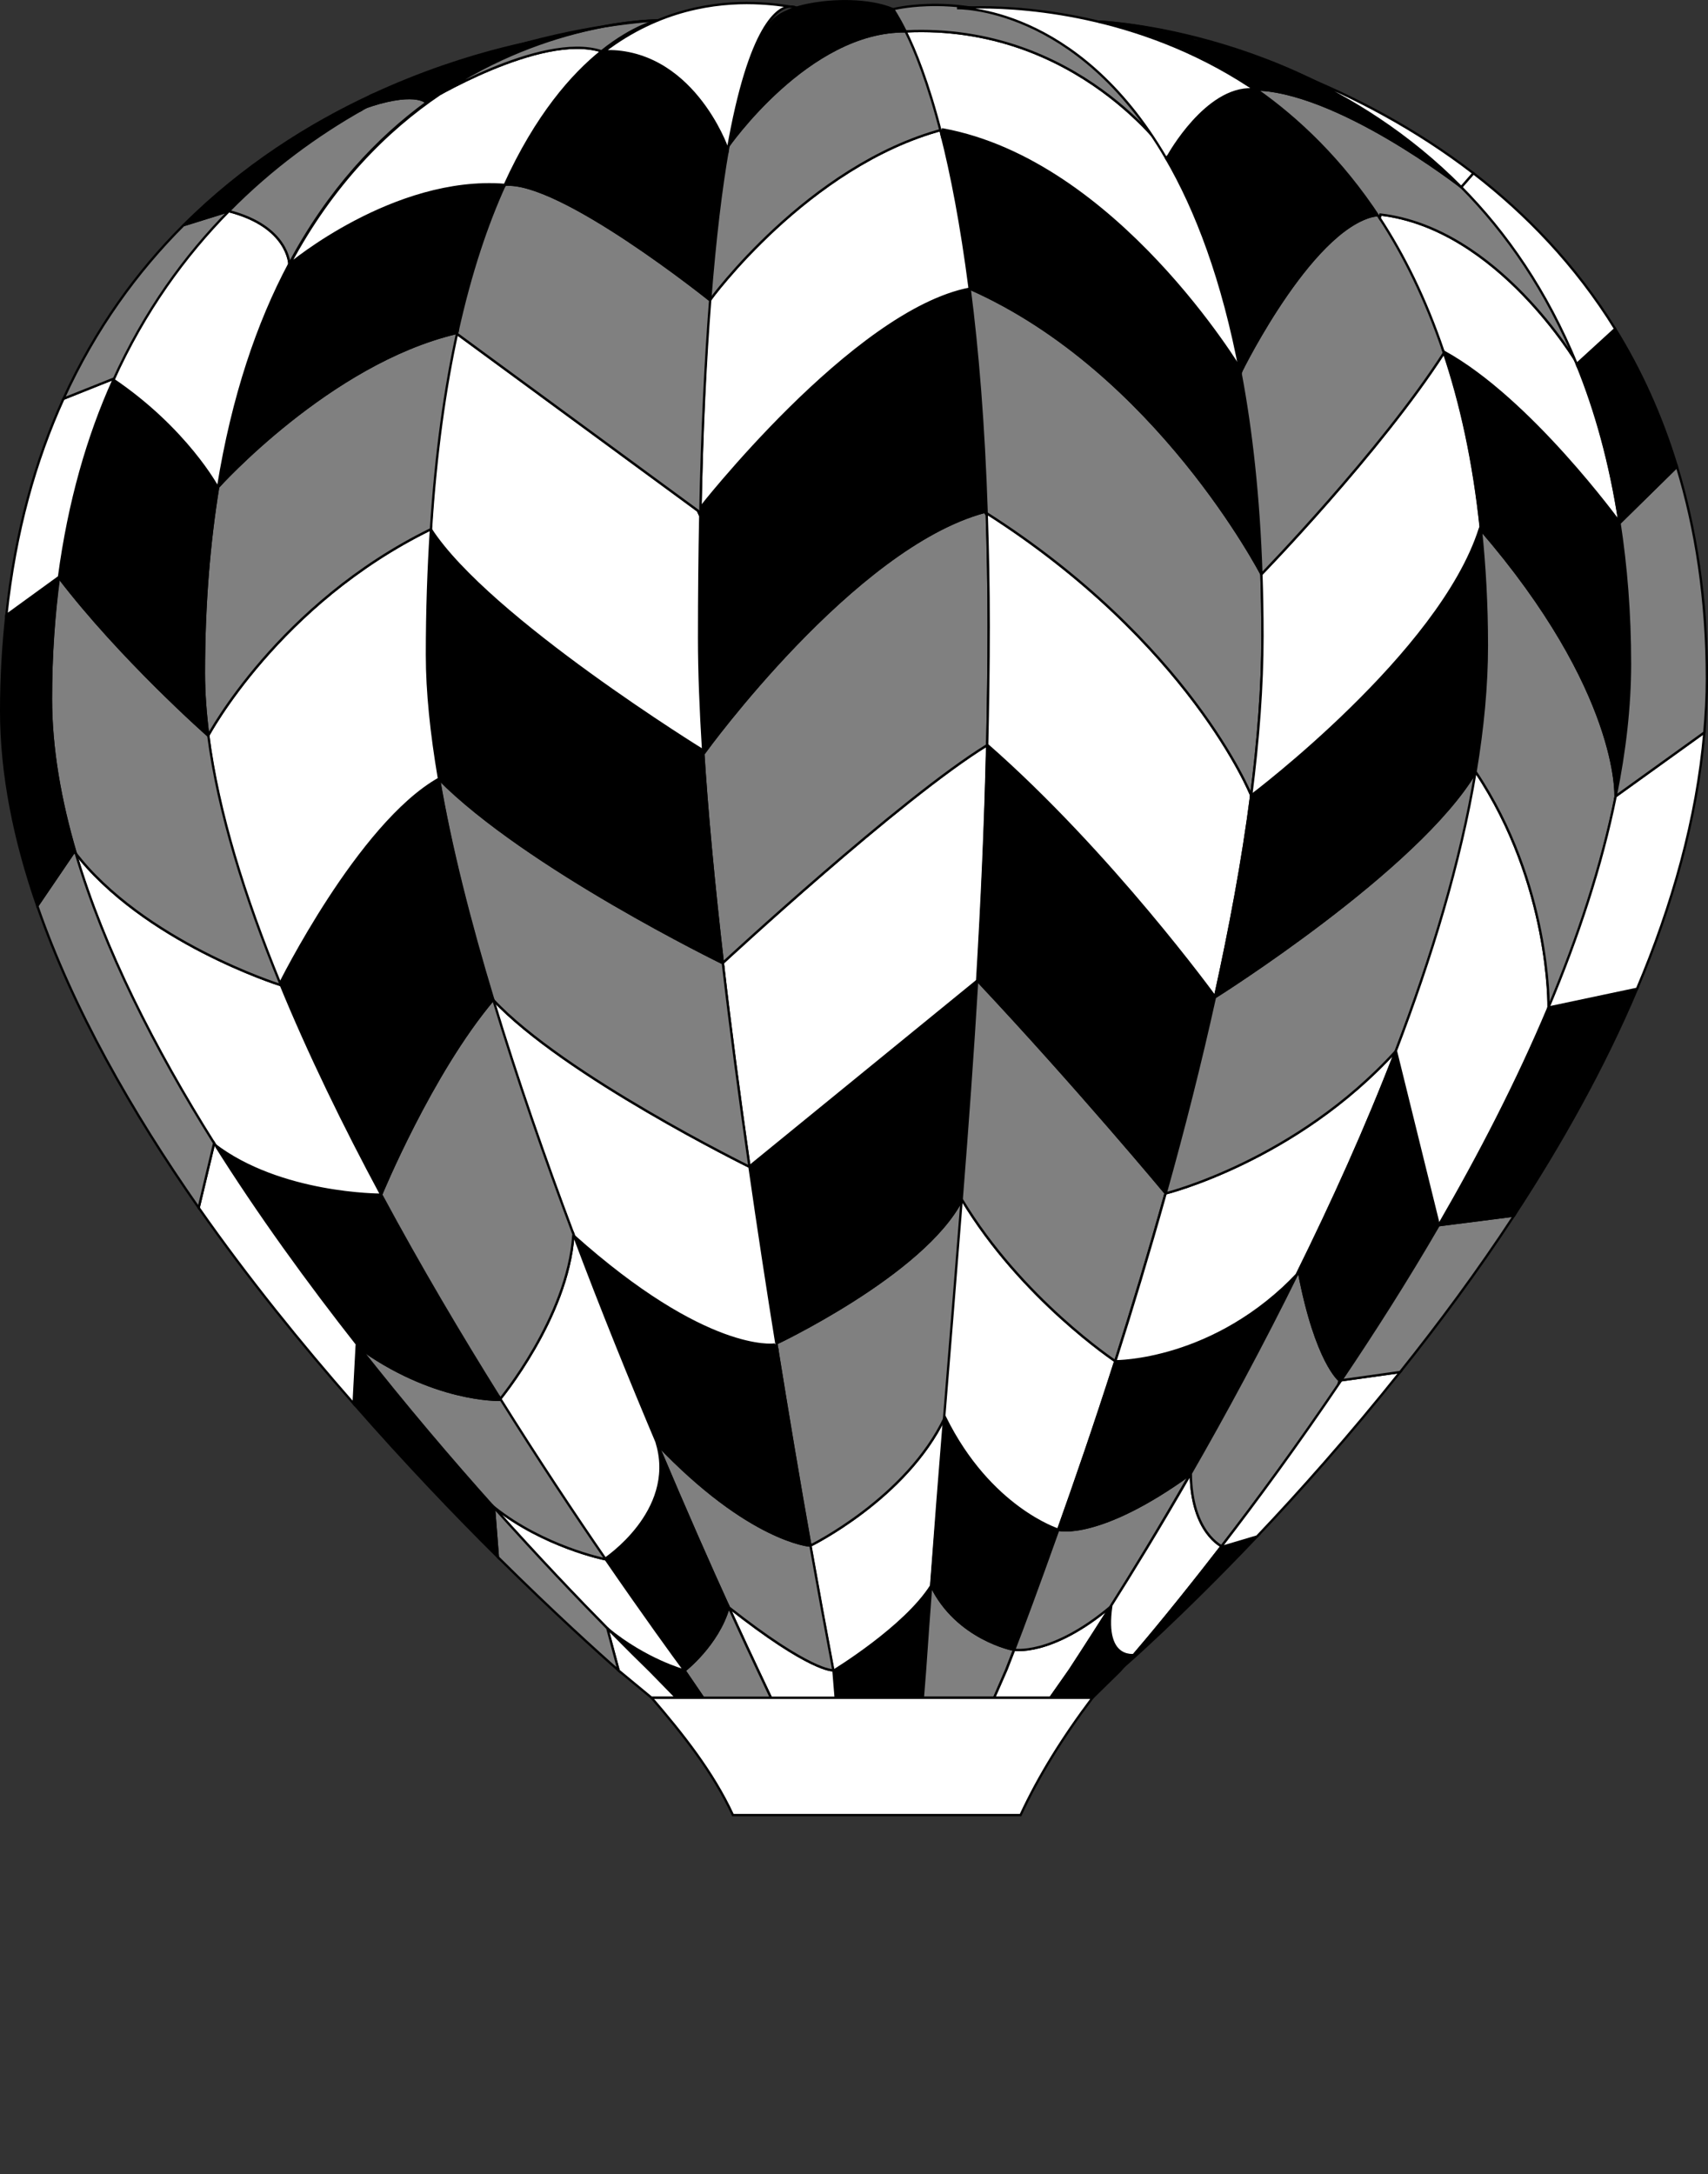 <?xml version="1.0" encoding="UTF-8" standalone="no"?>
<svg
   version="1.1"
   viewBox="0 0 735.99 936.52"
   id="svg170"
   sodipodi:docname="color_mask_8.svg"
   inkscape:version="1.2.2 (b0a8486, 2022-12-01)"
   xml:space="preserve"
   xmlns:inkscape="http://www.inkscape.org/namespaces/inkscape"
   xmlns:sodipodi="http://sodipodi.sourceforge.net/DTD/sodipodi-0.dtd"
   xmlns:xlink="http://www.w3.org/1999/xlink"
   xmlns="http://www.w3.org/2000/svg"
   xmlns:svg="http://www.w3.org/2000/svg"><rect x="0" y="0" width="735.99" height="936.52" fill="#333333" stroke="none"/><sodipodi:namedview
     id="namedview172"
     pagecolor="#188aff"
     bordercolor="#666666"
     borderopacity="1.0"
     inkscape:showpageshadow="2"
     inkscape:pageopacity="0"
     inkscape:pagecheckerboard="0"
     inkscape:deskcolor="#d1d1d1"
     showgrid="false"
     inkscape:zoom="0.79229113"
     inkscape:cx="395.68788"
     inkscape:cy="342.67706"
     inkscape:window-width="1920"
     inkscape:window-height="1030"
     inkscape:window-x="0"
     inkscape:window-y="27"
     inkscape:window-maximized="1"
     inkscape:current-layer="svg170" /><defs
     id="defs70"><linearGradient
       id="ae"><stop
         offset="0"
         id="stop9" /><stop
         stop-color="#fbfbfb"
         offset="1"
         id="stop11" /></linearGradient><linearGradient
       id="af"><stop
         stop-color="#fff"
         stop-opacity=".7"
         offset="0"
         id="stop14"
         style="stop-color:#ffffff;stop-opacity:0.5;" /><stop
         stop-color="#fff"
         stop-opacity=".2"
         offset="1"
         id="stop16"
         style="stop-color:#ffffff;stop-opacity:0.1;" /></linearGradient><linearGradient
       id="ad"><stop
         stop-color="#fd5"
         offset="0"
         id="stop19"
         style="stop-color:#ffffff;stop-opacity:0.25;" /><stop
         stop-color="#ffcc01"
         offset="0.5"
         id="stop21"
         style="stop-color:#ffffff;stop-opacity:0;" /><stop
         stop-color="#ffcc01"
         offset="0.5"
         id="stop3893"
         style="stop-color:#000000;stop-opacity:0;" /><stop
         stop-color="#dcb000"
         offset="1"
         id="stop23"
         style="stop-color:#000000;stop-opacity:0.2;" /></linearGradient><linearGradient
       id="bd"
       x1="394.42"
       x2="430.25"
       y1="861.45"
       y2="805"
       gradientUnits="userSpaceOnUse"
       xlink:href="#ae"
       gradientTransform="matrix(1.202,0,0,1.202,-78.115,-184.495)" /><linearGradient
       id="be"
       x1="379.07"
       x2="378.61"
       y1="854.99"
       y2="804.77"
       gradientUnits="userSpaceOnUse"
       xlink:href="#ae"
       gradientTransform="matrix(1.202,0,0,1.202,-78.115,-184.495)" /><linearGradient
       id="bf"
       x1="370.15"
       x2="352.78"
       y1="855.14"
       y2="804.01"
       gradientUnits="userSpaceOnUse"
       xlink:href="#ae"
       gradientTransform="matrix(1.202,0,0,1.202,-78.115,-184.495)" /><linearGradient
       id="ag"
       x1="387.06"
       x2="404.15"
       y1="855.76"
       y2="804.8"
       gradientUnits="userSpaceOnUse"
       xlink:href="#ae"
       gradientTransform="matrix(1.202,0,0,1.202,-78.115,-184.495)" /><linearGradient
       id="ah"
       x1="366.91"
       x2="340.37"
       y1="857.81"
       y2="804.1"
       gradientUnits="userSpaceOnUse"
       xlink:href="#ae"
       gradientTransform="matrix(1.202,0,0,1.202,-78.115,-184.495)" /><linearGradient
       id="ai"
       x1="374.3"
       x2="365.33"
       y1="854.23"
       y2="803.64"
       gradientUnits="userSpaceOnUse"
       xlink:href="#ae"
       gradientTransform="matrix(1.202,0,0,1.202,-78.115,-184.495)" /><linearGradient
       id="aj"
       x1="383.49"
       x2="390.82"
       y1="854.44"
       y2="803.85"
       gradientUnits="userSpaceOnUse"
       xlink:href="#ae"
       gradientTransform="matrix(1.202,0,0,1.202,-78.115,-184.495)" /><linearGradient
       id="ak"
       x1="391.11"
       x2="416.92"
       y1="856.55"
       y2="804.13"
       gradientUnits="userSpaceOnUse"
       xlink:href="#ae"
       gradientTransform="matrix(1.202,0,0,1.202,-78.115,-184.495)" /><linearGradient
       id="al"
       x1="364.04"
       x2="328.32"
       y1="863.35"
       y2="803.97"
       gradientUnits="userSpaceOnUse"
       xlink:href="#ae"
       gradientTransform="matrix(1.202,0,0,1.202,-78.115,-184.495)" /><linearGradient
       id="am"
       x1="379.15"
       x2="388.36"
       y1="850.82"
       y2="850.82"
       gradientTransform="matrix(1.202,0,0,1.021,-78.115,-32.529)"
       gradientUnits="userSpaceOnUse"><stop
         stop-color="#826f30"
         offset="0"
         id="stop35" /><stop
         stop-color="#c8b369"
         offset=".5"
         id="stop37" /><stop
         stop-color="#826f30"
         offset="1"
         id="stop39" /></linearGradient><linearGradient
       id="an"
       x1="356.09"
       x2="396.21"
       y1="874.56"
       y2="874.56"
       gradientUnits="userSpaceOnUse"
       gradientTransform="matrix(1.202,0,0,1.202,-78.115,-184.495)"><stop
         stop-color="#333"
         offset="0"
         id="stop42" /><stop
         stop-color="#bbb"
         offset=".556"
         id="stop44" /><stop
         stop-color="#333"
         offset="1"
         id="stop46" /></linearGradient><radialGradient
       id="ap"
       cx="391.56"
       cy="453.37"
       r="52.431"
       gradientTransform="matrix(1.202,0,0,6.872,-78.115,-2755.465)"
       gradientUnits="userSpaceOnUse"
       xlink:href="#ad" /><radialGradient
       id="aq"
       cx="287.71"
       cy="454.48"
       r="73.192"
       gradientTransform="matrix(1.202,0,0,4.926,-78.115,-1876.327)"
       gradientUnits="userSpaceOnUse"
       xlink:href="#ad" /><radialGradient
       id="ar"
       cx="488.95"
       cy="453.73"
       r="66.732"
       gradientTransform="matrix(1.202,0,0,5.377,-78.115,-2080.102)"
       gradientUnits="userSpaceOnUse"
       xlink:href="#ad" /><radialGradient
       id="as"
       cx="575.98"
       cy="454.55"
       r="95.542"
       gradientTransform="matrix(1.202,0,0,3.754,-78.115,-1344.063)"
       gradientUnits="userSpaceOnUse"
       xlink:href="#ad" /><radialGradient
       id="at"
       cx="204.52"
       cy="457.79"
       r="100.12"
       gradientTransform="matrix(1.202,0,0,3.573,-78.115,-1271.12)"
       gradientUnits="userSpaceOnUse"
       xlink:href="#ad" /><radialGradient
       id="au"
       cx="625.54"
       cy="456.46"
       r="100.38"
       gradientTransform="matrix(1.202,0,0,3.539,-78.115,-1251.343)"
       gradientUnits="userSpaceOnUse"
       xlink:href="#ad" /><radialGradient
       id="av"
       cx="108.23"
       cy="457.99"
       r="114.77"
       gradientTransform="matrix(1.202,0,0,3.12,-78.115,-1063.861)"
       gradientUnits="userSpaceOnUse"
       xlink:href="#ad" /><radialGradient
       id="aw"
       cx="677.21"
       cy="456.01"
       r="109.52"
       gradientTransform="matrix(1.202,0,0,3.238,-78.115,-1113.279)"
       gradientUnits="userSpaceOnUse"
       xlink:href="#ad" /><radialGradient
       id="ax"
       cx="83.714"
       cy="461.88"
       r="118.49"
       gradientTransform="matrix(1.202,0,0,2.996,-78.115,-1013.122)"
       gradientUnits="userSpaceOnUse"
       xlink:href="#ad" /><linearGradient
       id="ao"
       x1="298.21"
       x2="457.32"
       y1="783.27"
       y2="783.27"
       gradientUnits="userSpaceOnUse"
       gradientTransform="matrix(1.202,0,0,1.202,-78.115,-184.495)"><stop
         stop-color="#ff2d2d"
         offset="0"
         id="stop58"
         style="stop-color:#ffffff;stop-opacity:0.25;" /><stop
         stop-color="#8e0e0e"
         offset="0.454"
         id="stop60"
         style="stop-color:#ffffff;stop-opacity:0;" /><stop
         stop-color="#8e0e0e"
         offset="0.454"
         id="stop9773"
         style="stop-color:#000000;stop-opacity:0;" /><stop
         stop-color="#560000"
         offset="1"
         id="stop62"
         style="stop-color:#000000;stop-opacity:0.5;" /></linearGradient><radialGradient
       id="ay"
       cx="233.17"
       cy="436.23"
       r="63.875"
       gradientTransform="matrix(1.202,0,0,5.571,-78.115,-2181.749)"
       gradientUnits="userSpaceOnUse"
       xlink:href="#af" /><radialGradient
       id="az"
       cx="165.92"
       cy="426.08"
       r="94.495"
       gradientTransform="matrix(1.202,0,0,3.722,-78.115,-1346.382)"
       gradientUnits="userSpaceOnUse"
       xlink:href="#af" /><radialGradient
       id="ba"
       cx="97.63"
       cy="421.53"
       r="113.71"
       gradientTransform="matrix(1.202,0,0,3.04,-78.115,-1043.135)"
       gradientUnits="userSpaceOnUse"
       xlink:href="#af" /><radialGradient
       id="bb"
       cx="340.46"
       cy="213.08"
       r="19.054"
       gradientTransform="matrix(1.202,0,0,3.704,-78.115,-717.733)"
       gradientUnits="userSpaceOnUse"
       xlink:href="#af" /><radialGradient
       id="bc"
       cx="399.81"
       cy="156.02"
       r="12.654"
       gradientTransform="matrix(1.202,0,0,0.782,-78.115,-115.672)"
       gradientUnits="userSpaceOnUse"
       xlink:href="#af" /></defs><path
     id="path102"
     style="fill:#000000;fill-opacity:1;stroke:#000000;stroke-opacity:1"
     d="M 401.312 682.984 L 401.256 683.062 C 399.823 685.322 398.09 687.591 396.152 689.83 C 394.215 692.069 392.074 694.28 389.826 696.424 C 387.579 698.568 385.225 700.645 382.863 702.619 C 380.502 704.593 378.132 706.464 375.852 708.193 C 371.291 711.651 367.088 714.544 364.025 716.572 C 360.963 718.601 359.041 719.766 359.041 719.766 L 360.137 731.838 L 397.664 731.338 L 398.492 719.611 C 399.41 707.07 400.367 695.122 401.312 682.984 z " /><path
     id="path7337"
     style="fill:#ffffff;fill-opacity:1;stroke:#000000;stroke-opacity:1"
     d="M 407.137 610.59 C 406.113 612.742 405 614.84 403.805 616.879 C 402.589 618.953 401.294 620.969 399.934 622.924 C 398.573 624.878 397.146 626.771 395.672 628.604 C 394.198 630.436 392.676 632.208 391.121 633.916 C 388.011 637.332 384.774 640.494 381.535 643.395 C 378.297 646.295 375.058 648.932 371.949 651.295 C 368.841 653.658 365.861 655.748 363.141 657.553 C 360.421 659.358 357.961 660.879 355.889 662.104 C 351.753 664.548 349.179 665.807 349.168 665.812 C 352.461 684.327 355.771 702.45 359.041 719.766 C 359.041 719.766 360.963 718.601 364.025 716.572 C 367.088 714.544 371.291 711.651 375.852 708.193 C 378.132 706.464 380.502 704.593 382.863 702.619 C 385.225 700.645 387.579 698.568 389.826 696.424 C 392.074 694.28 394.215 692.069 396.152 689.83 C 398.09 687.591 399.823 685.322 401.256 683.062 L 401.312 682.984 C 403.243 658.219 405.191 634.022 407.137 610.59 z " /><path
     id="path7335"
     style="fill:#808080;fill-opacity:1;stroke:#000000;stroke-opacity:1"
     d="M 414.727 516.449 L 414.475 516.727 C 413.455 518.736 412.247 520.737 410.877 522.725 C 409.507 524.712 407.975 526.686 406.311 528.639 C 404.646 530.591 402.848 532.524 400.943 534.428 C 399.039 536.331 397.027 538.206 394.938 540.047 C 392.848 541.888 390.681 543.693 388.463 545.457 C 386.244 547.221 383.974 548.944 381.682 550.617 C 377.096 553.963 372.418 557.114 367.867 560.014 C 363.316 562.913 358.892 565.561 354.816 567.902 C 350.741 570.244 347.014 572.281 343.855 573.953 C 338.149 576.975 335.188 578.361 334.498 578.688 C 339.247 608.267 344.147 637.587 349.168 665.812 C 349.179 665.807 351.753 664.548 355.889 662.104 C 357.961 660.879 360.421 659.358 363.141 657.553 C 365.861 655.748 368.841 653.658 371.949 651.295 C 375.058 648.932 378.297 646.295 381.535 643.395 C 384.774 640.494 388.011 637.332 391.121 633.916 C 392.676 632.208 394.198 630.436 395.672 628.604 C 397.146 626.771 398.573 624.878 399.934 622.924 C 401.294 620.969 402.589 618.953 403.805 616.879 C 405 614.84 406.113 612.742 407.137 610.59 C 409.82 578.272 412.316 547.271 414.727 516.449 z " /><path
     id="path7333"
     style="fill:#000000;fill-opacity:1;stroke:#000000;stroke-opacity:1"
     d="M 421.264 422.623 L 421.15 422.377 C 395.815 443.034 323.06 502.353 322.918 502.469 C 326.535 527.759 330.407 553.207 334.498 578.688 C 335.188 578.361 338.149 576.975 343.855 573.953 C 347.014 572.281 350.741 570.244 354.816 567.902 C 358.892 565.561 363.316 562.913 367.867 560.014 C 372.418 557.114 377.096 553.963 381.682 550.617 C 383.974 548.944 386.244 547.221 388.463 545.457 C 390.681 543.693 392.848 541.888 394.938 540.047 C 397.027 538.206 399.039 536.331 400.943 534.428 C 402.848 532.524 404.646 530.591 406.311 528.639 C 407.975 526.686 409.507 524.712 410.877 522.725 C 412.247 520.737 413.455 518.736 414.475 516.727 L 414.727 516.449 C 417.18 485.082 419.461 453.702 421.264 422.623 z " /><path
     id="path7331"
     style="fill:#ffffff;fill-opacity:1;stroke:#000000;stroke-opacity:1"
     d="M 425.422 320.953 C 423.103 322.375 420.636 323.977 418.043 325.74 C 415.428 327.518 412.687 329.456 409.85 331.523 C 404.175 335.658 398.111 340.312 391.887 345.252 C 385.663 350.192 379.278 355.418 372.959 360.699 C 366.639 365.98 360.386 371.315 354.424 376.471 C 342.5 386.782 331.743 396.379 323.969 403.396 C 316.238 410.375 311.524 414.74 311.471 414.789 C 314.713 442.906 318.613 472.366 322.918 502.469 C 323.06 502.353 395.815 443.034 421.15 422.377 L 421.264 422.623 C 423.202 389.213 424.679 355.556 425.422 320.953 z " /><path
     id="path7329"
     style="fill:#808080;fill-opacity:1;stroke:#000000;stroke-opacity:1"
     d="M 425.264 221.807 L 424.285 220.486 C 422.517 220.959 420.743 221.503 418.963 222.113 C 417.183 222.723 415.397 223.401 413.609 224.139 C 410.033 225.615 406.446 227.337 402.865 229.266 C 399.285 231.195 395.709 233.332 392.158 235.635 C 388.607 237.938 385.082 240.407 381.596 243.006 C 378.11 245.604 374.664 248.33 371.277 251.145 C 367.891 253.959 364.563 256.864 361.311 259.816 C 358.058 262.769 354.88 265.771 351.797 268.783 C 348.713 271.795 345.724 274.816 342.844 277.809 C 337.084 283.793 331.766 289.659 327.029 295.092 C 322.293 300.525 318.137 305.525 314.701 309.777 C 307.83 318.281 303.838 323.793 303.838 323.793 L 302.771 320.127 C 304.446 348.34 307.525 380.573 311.471 414.789 C 311.524 414.74 316.238 410.375 323.969 403.396 C 331.743 396.379 342.5 386.782 354.424 376.471 C 360.386 371.315 366.639 365.98 372.959 360.699 C 379.278 355.418 385.663 350.192 391.887 345.252 C 398.111 340.312 404.175 335.658 409.85 331.523 C 412.687 329.456 415.428 327.518 418.043 325.74 C 420.636 323.977 423.103 322.375 425.422 320.953 C 425.781 304.212 426.035 287.328 426.035 270.033 C 426.035 252.783 425.717 236.965 425.264 221.807 z " /><path
     id="path7327"
     style="fill:#000000;fill-opacity:1;stroke:#000000;stroke-opacity:1"
     d="M 418.238 123.355 L 417.936 124.34 C 416.366 124.64 414.78 125.015 413.18 125.459 C 411.58 125.903 409.965 126.417 408.34 126.996 C 405.09 128.154 401.796 129.571 398.477 131.207 C 395.157 132.843 391.814 134.697 388.467 136.732 C 385.119 138.767 381.767 140.983 378.432 143.338 C 375.096 145.693 371.778 148.186 368.496 150.781 C 365.214 153.376 361.969 156.072 358.781 158.828 C 355.593 161.584 352.461 164.399 349.408 167.236 C 346.355 170.074 343.379 172.932 340.502 175.771 C 334.747 181.45 329.386 187.056 324.58 192.268 C 319.774 197.479 315.523 202.297 311.992 206.406 C 305.619 213.822 302.568 217.75 301.842 218.676 C 301.49 236.142 301.244 254.542 301.244 275.031 C 301.244 288.515 301.797 303.711 302.771 320.127 L 303.838 323.793 C 303.838 323.793 307.83 318.281 314.701 309.777 C 318.137 305.525 322.293 300.525 327.029 295.092 C 331.766 289.659 337.084 283.793 342.844 277.809 C 345.724 274.816 348.713 271.795 351.797 268.783 C 354.88 265.771 358.058 262.769 361.311 259.816 C 364.563 256.864 367.891 253.959 371.277 251.145 C 374.664 248.33 378.11 245.604 381.596 243.006 C 385.082 240.407 388.607 237.938 392.158 235.635 C 395.709 233.332 399.285 231.195 402.865 229.266 C 406.446 227.337 410.033 225.615 413.609 224.139 C 415.397 223.401 417.183 222.723 418.963 222.113 C 420.743 221.503 422.517 220.959 424.285 220.486 L 425.264 221.807 C 424.089 182.534 421.541 150.121 418.238 123.355 z " /><path
     id="path7325"
     style="fill:#ffffff;fill-opacity:1;stroke:#000000;stroke-opacity:1"
     d="M 406.074 55.826 C 402.499 56.79 398.982 57.906 395.535 59.164 C 392.023 60.446 388.581 61.867 385.215 63.406 C 381.849 64.945 378.561 66.601 375.354 68.348 C 372.146 70.094 369.022 71.932 365.986 73.838 C 362.951 75.744 360.002 77.718 357.15 79.734 C 354.298 81.75 351.542 83.808 348.887 85.885 C 346.231 87.962 343.677 90.059 341.23 92.148 C 338.784 94.238 336.446 96.32 334.221 98.373 C 329.771 102.479 325.776 106.465 322.287 110.131 C 318.799 113.797 315.817 117.145 313.391 119.98 C 308.538 125.651 305.91 129.27 305.91 129.27 L 305.795 128.631 C 303.937 153.241 302.561 183.012 301.842 218.676 C 302.568 217.75 305.619 213.822 311.992 206.406 C 315.523 202.297 319.774 197.479 324.58 192.268 C 329.386 187.056 334.747 181.45 340.502 175.771 C 343.379 172.932 346.355 170.074 349.408 167.236 C 352.461 164.399 355.593 161.584 358.781 158.828 C 361.969 156.072 365.214 153.376 368.496 150.781 C 371.778 148.186 375.096 145.693 378.432 143.338 C 381.767 140.983 385.119 138.767 388.467 136.732 C 391.814 134.697 395.157 132.843 398.477 131.207 C 401.796 129.571 405.09 128.154 408.34 126.996 C 409.965 126.417 411.58 125.903 413.18 125.459 C 414.78 125.015 416.366 124.64 417.936 124.34 L 418.238 123.355 C 414.732 94.934 410.447 72.715 406.074 55.826 z " /><path
     id="path7323"
     style="fill:#808080;fill-opacity:1;stroke:#000000;stroke-opacity:1"
     d="M 390.998 13.629 L 390.344 13.51 C 387.715 13.471 385.114 13.633 382.547 13.971 C 379.98 14.309 377.446 14.824 374.955 15.488 C 372.464 16.153 370.015 16.967 367.613 17.908 C 365.212 18.849 362.857 19.918 360.559 21.086 C 358.26 22.254 356.016 23.522 353.834 24.867 C 351.652 26.212 349.531 27.635 347.479 29.107 C 345.427 30.58 343.443 32.103 341.535 33.652 C 339.627 35.202 337.796 36.777 336.045 38.354 C 332.544 41.507 329.37 44.667 326.58 47.631 C 323.791 50.595 321.385 53.363 319.416 55.738 C 315.557 60.393 313.5 63.38 313.414 63.504 C 310.504 79.952 307.869 101.153 305.795 128.631 L 305.91 129.27 C 305.91 129.27 308.538 125.651 313.391 119.98 C 315.817 117.145 318.799 113.797 322.287 110.131 C 325.776 106.465 329.771 102.479 334.221 98.373 C 336.446 96.32 338.784 94.238 341.23 92.148 C 343.677 90.059 346.231 87.962 348.887 85.885 C 351.542 83.808 354.298 81.75 357.15 79.734 C 360.002 77.718 362.951 75.744 365.986 73.838 C 369.022 71.932 372.146 70.094 375.354 68.348 C 378.561 66.601 381.849 64.945 385.215 63.406 C 388.581 61.867 392.023 60.446 395.535 59.164 C 398.982 57.906 402.499 56.79 406.074 55.826 C 400.557 34.515 395.05 21.343 390.998 13.629 z " /><path
     id="path7321"
     style="fill:#000000;fill-opacity:1;stroke:#000000;stroke-opacity:1"
     d="M 366.637 0.555 C 355.838 0.213 345.006 2.131 339.635 4.674 L 339.635 4.67 C 335.255 6.743 322.934 9.685 313.414 63.504 C 313.5 63.38 315.557 60.393 319.416 55.738 C 321.385 53.363 323.791 50.595 326.58 47.631 C 329.37 44.667 332.544 41.507 336.045 38.354 C 337.796 36.777 339.627 35.202 341.535 33.652 C 343.443 32.103 345.427 30.58 347.479 29.107 C 349.531 27.635 351.652 26.212 353.834 24.867 C 356.016 23.522 358.26 22.254 360.559 21.086 C 362.857 19.918 365.212 18.849 367.613 17.908 C 370.015 16.967 372.464 16.153 374.955 15.488 C 377.446 14.824 379.98 14.309 382.547 13.971 C 385.114 13.633 387.715 13.471 390.344 13.51 L 390.998 13.629 C 387.337 6.66 384.854 3.961 384.854 3.961 C 379.584 1.778 373.116 0.76 366.637 0.555 z " /><path
     id="path104"
     style="fill:#ffffff;fill-opacity:1;stroke:#000000;stroke-opacity:1"
     d="M 359.098 719.51 L 358.906 719.48 C 358.906 719.48 358.304 719.525 356.85 719.156 C 356.122 718.972 355.181 718.685 353.996 718.236 C 352.811 717.788 351.381 717.178 349.676 716.352 C 347.97 715.525 345.99 714.48 343.701 713.16 C 341.413 711.841 338.815 710.247 335.881 708.32 C 332.946 706.393 329.674 704.133 326.031 701.484 C 322.42 698.858 318.434 695.84 314.064 692.393 C 320.216 705.833 325.062 716.235 326.609 719.477 L 332.701 732.379 L 360.137 731.838 L 359.148 719.789 C 359.131 719.699 359.115 719.599 359.098 719.51 z " /><path
     id="path7367"
     style="fill:#808080;fill-opacity:1;stroke:#000000;stroke-opacity:1"
     d="M 349.225 665.732 L 349.154 665.82 C 349.154 665.82 347.518 665.702 344.441 664.871 C 342.903 664.456 341.005 663.862 338.771 663.016 C 336.538 662.17 333.969 661.071 331.09 659.646 C 328.21 658.222 325.019 656.471 321.543 654.318 C 318.067 652.166 314.305 649.612 310.281 646.584 C 308.269 645.07 306.192 643.437 304.053 641.676 C 301.913 639.915 299.71 638.026 297.449 636 C 295.188 633.974 292.867 631.81 290.49 629.5 C 288.14 627.215 285.734 624.781 283.277 622.201 C 295.487 651.016 306.207 675.224 314.064 692.393 C 318.434 695.84 322.42 698.858 326.031 701.484 C 329.674 704.133 332.946 706.393 335.881 708.32 C 338.815 710.247 341.413 711.841 343.701 713.16 C 345.99 714.48 347.97 715.525 349.676 716.352 C 351.381 717.178 352.811 717.788 353.996 718.236 C 355.181 718.685 356.122 718.972 356.85 719.156 C 358.304 719.525 358.906 719.48 358.906 719.48 L 359.098 719.51 C 355.825 702.243 352.517 684.188 349.225 665.732 z " /><path
     id="path7365"
     style="fill:#000000;fill-opacity:1;stroke:#000000;stroke-opacity:1"
     d="M 334.883 580.865 L 333.498 579.193 C 333.498 579.193 333.041 579.259 332.131 579.273 C 331.221 579.288 329.857 579.25 328.041 579.047 C 326.225 578.843 323.957 578.473 321.24 577.818 C 318.523 577.164 315.356 576.225 311.742 574.887 C 309.935 574.217 308.017 573.448 305.986 572.564 C 303.956 571.68 301.814 570.68 299.561 569.553 C 297.307 568.425 294.942 567.168 292.467 565.768 C 289.991 564.367 287.406 562.824 284.709 561.121 C 282.012 559.419 279.203 557.557 276.285 555.523 C 273.367 553.49 270.338 551.284 267.199 548.891 C 264.06 546.497 260.812 543.914 257.453 541.131 C 254.132 538.379 250.698 535.423 247.162 532.262 C 259.492 564.971 271.756 595.012 283.277 622.201 C 285.734 624.781 288.14 627.215 290.49 629.5 C 292.867 631.81 295.188 633.974 297.449 636 C 299.71 638.026 301.913 639.915 304.053 641.676 C 306.192 643.437 308.269 645.07 310.281 646.584 C 314.305 649.612 318.067 652.166 321.543 654.318 C 325.019 656.471 328.21 658.222 331.09 659.646 C 333.969 661.071 336.538 662.17 338.771 663.016 C 341.005 663.862 342.903 664.456 344.441 664.871 C 347.518 665.702 349.154 665.82 349.154 665.82 L 349.225 665.732 C 344.318 638.225 339.53 609.677 334.883 580.865 z " /><path
     id="path7363"
     style="fill:#ffffff;fill-opacity:1;stroke:#000000;stroke-opacity:1"
     d="M 322.916 502.338 L 322.822 502.547 C 322.822 502.547 317.836 500.095 309.879 495.908 C 305.9 493.815 301.177 491.288 295.965 488.416 C 290.753 485.544 285.051 482.327 279.109 478.855 C 273.168 475.384 266.986 471.657 260.818 467.764 C 254.651 463.87 248.497 459.812 242.607 455.676 C 239.663 453.608 236.784 451.521 234.004 449.426 C 231.223 447.331 228.542 445.227 225.988 443.127 C 223.435 441.027 221.01 438.93 218.746 436.848 C 216.483 434.765 214.381 432.699 212.471 430.656 L 212.48 430.941 C 222.705 464.774 234.712 499.234 247.162 532.262 C 250.698 535.423 254.132 538.379 257.453 541.131 C 260.812 543.914 264.06 546.497 267.199 548.891 C 270.338 551.284 273.367 553.49 276.285 555.523 C 279.203 557.557 282.012 559.419 284.709 561.121 C 287.406 562.824 289.991 564.367 292.467 565.768 C 294.942 567.168 297.307 568.425 299.561 569.553 C 301.814 570.68 303.956 571.68 305.986 572.564 C 308.017 573.448 309.935 574.217 311.742 574.887 C 315.356 576.225 318.523 577.164 321.24 577.818 C 323.957 578.473 326.225 578.843 328.041 579.047 C 329.857 579.25 331.221 579.288 332.131 579.273 C 333.041 579.259 333.498 579.193 333.498 579.193 L 334.883 580.865 C 330.65 554.626 326.646 528.391 322.916 502.338 z " /><path
     id="path7361"
     style="fill:#808080;fill-opacity:1;stroke:#000000;stroke-opacity:1"
     d="M 311.496 414.979 L 311.4 414.854 C 311.4 414.854 306.116 412.283 297.6 407.83 C 293.341 405.604 288.276 402.908 282.658 399.826 C 277.04 396.745 270.869 393.278 264.404 389.514 C 257.939 385.749 251.178 381.686 244.379 377.41 C 237.58 373.134 230.742 368.646 224.121 364.031 C 220.811 361.724 217.556 359.384 214.387 357.023 C 211.217 354.663 208.134 352.284 205.17 349.893 C 202.205 347.501 199.359 345.1 196.664 342.699 C 193.988 340.316 191.463 337.934 189.115 335.562 C 194.074 365.018 202.402 397.592 212.48 430.941 L 212.471 430.656 C 214.381 432.699 216.483 434.765 218.746 436.848 C 221.01 438.93 223.435 441.027 225.988 443.127 C 228.542 445.227 231.223 447.331 234.004 449.426 C 236.784 451.521 239.663 453.608 242.607 455.676 C 248.497 459.812 254.651 463.87 260.818 467.764 C 266.986 471.657 273.168 475.384 279.109 478.855 C 285.051 482.327 290.753 485.544 295.965 488.416 C 301.177 491.288 305.9 493.815 309.879 495.908 C 317.836 500.095 322.822 502.547 322.822 502.547 L 322.916 502.338 C 318.623 472.35 314.731 442.996 311.496 414.979 z " /><path
     id="path7359"
     style="fill:#000000;fill-opacity:1;stroke:#000000;stroke-opacity:1"
     d="M 302.984 323.246 C 302.364 322.864 297.479 319.86 288.855 314.215 C 284.283 311.222 278.886 307.629 272.977 303.588 C 267.068 299.547 260.648 295.058 254.035 290.268 C 247.422 285.478 240.615 280.386 233.932 275.146 C 230.59 272.527 227.278 269.87 224.037 267.193 C 220.796 264.517 217.625 261.822 214.564 259.127 C 211.504 256.432 208.552 253.737 205.75 251.061 C 202.948 248.384 200.297 245.726 197.834 243.105 C 195.371 240.485 193.095 237.901 191.049 235.373 C 189.003 232.846 187.184 230.375 185.635 227.979 L 185.561 228.193 C 184.539 244.952 183.969 262.864 183.969 282.156 C 183.969 298.163 185.858 316.218 189.115 335.562 C 191.463 337.934 193.988 340.316 196.664 342.699 C 199.359 345.1 202.205 347.501 205.17 349.893 C 208.134 352.284 211.217 354.663 214.387 357.023 C 217.556 359.384 220.811 361.724 224.121 364.031 C 230.742 368.646 237.58 373.134 244.379 377.41 C 251.178 381.686 257.939 385.749 264.404 389.514 C 270.869 393.278 277.04 396.745 282.658 399.826 C 288.276 402.908 293.341 405.604 297.6 407.83 C 306.116 412.283 311.4 414.854 311.4 414.854 L 311.496 414.979 C 307.678 381.916 304.693 350.766 302.984 323.246 z " /><path
     id="path7357"
     style="fill:#ffffff;fill-opacity:1;stroke:#000000;stroke-opacity:1"
     d="M 301.752 222.221 L 300.744 220.004 C 300.744 220.004 232.947 170.245 196.576 143.555 C 191.407 167.588 187.554 195.506 185.561 228.193 L 185.635 227.979 C 187.184 230.375 189.003 232.846 191.049 235.373 C 193.095 237.901 195.371 240.485 197.834 243.105 C 200.297 245.726 202.948 248.384 205.75 251.061 C 208.552 253.737 211.504 256.432 214.564 259.127 C 217.625 261.822 220.796 264.517 224.037 267.193 C 227.278 269.87 230.59 272.527 233.932 275.146 C 240.615 280.386 247.422 285.478 254.035 290.268 C 260.648 295.058 267.068 299.547 272.977 303.588 C 278.886 307.629 284.283 311.222 288.855 314.215 C 297.479 319.86 302.364 322.864 302.984 323.246 C 301.892 305.648 301.246 289.339 301.246 275.023 C 301.246 256.112 301.43 238.606 301.752 222.221 z " /><path
     id="path7355"
     style="fill:#808080;fill-opacity:1;stroke:#000000;stroke-opacity:1"
     d="M 306.035 129.129 L 305.91 129.27 C 305.91 129.27 301.849 126.009 295.391 121.158 C 292.161 118.733 288.331 115.91 284.111 112.898 C 279.891 109.887 275.279 106.685 270.484 103.504 C 265.689 100.323 260.712 97.161 255.758 94.229 C 250.804 91.296 245.875 88.592 241.178 86.324 C 238.829 85.191 236.538 84.166 234.332 83.277 C 232.126 82.388 230.002 81.635 227.99 81.043 C 225.978 80.451 224.077 80.019 222.311 79.775 C 220.545 79.532 218.915 79.477 217.447 79.635 L 216.684 80.508 C 208.853 97.638 201.984 118.415 196.576 143.555 C 232.947 170.245 300.744 220.004 300.744 220.004 L 301.752 222.221 C 302.48 185.102 304.028 154.794 306.035 129.129 z " /><path
     id="path7353"
     style="fill:#000000;fill-opacity:1;stroke:#000000;stroke-opacity:1"
     d="M 313.629 64.49 L 313.291 63.662 C 313.291 63.662 312.339 60.946 310.301 56.9 C 309.282 54.878 307.992 52.522 306.414 50.008 C 304.836 47.494 302.972 44.821 300.803 42.162 C 299.718 40.833 298.557 39.507 297.318 38.207 C 296.08 36.907 294.762 35.632 293.365 34.404 C 291.968 33.176 290.491 31.995 288.932 30.883 C 287.372 29.77 285.732 28.727 284.006 27.773 C 282.28 26.82 280.47 25.958 278.574 25.207 C 276.678 24.456 274.696 23.816 272.625 23.311 C 270.554 22.805 268.394 22.435 266.145 22.219 C 264.302 22.042 262.358 22.043 260.393 22.086 C 244.856 33.937 229.526 52.415 216.684 80.508 L 217.447 79.635 C 218.915 79.477 220.545 79.532 222.311 79.775 C 224.077 80.019 225.978 80.451 227.99 81.043 C 230.002 81.635 232.126 82.388 234.332 83.277 C 236.538 84.166 238.829 85.191 241.178 86.324 C 245.875 88.592 250.804 91.296 255.758 94.229 C 260.712 97.161 265.689 100.323 270.484 103.504 C 275.279 106.685 279.891 109.887 284.111 112.898 C 288.331 115.91 292.161 118.733 295.391 121.158 C 301.849 126.009 305.91 129.27 305.91 129.27 L 306.035 129.129 C 308.123 102.437 310.725 81.102 313.629 64.49 z " /><path
     id="path7351"
     style="fill:#ffffff;fill-opacity:1;stroke:#000000;stroke-opacity:1"
     d="M 340.396 2.822 C 340.934 2.893 342.452 3.117 342.723 3.119 L 342.723 3.117 C 342.723 3.117 341.825 2.743 340.396 2.822 z " /><path
     id="path7349"
     style="fill:#ffffff;fill-opacity:1;stroke:#000000;stroke-opacity:1"
     d="M 324.854 1.355 C 308.841 0.895 284.424 3.754 260.393 22.086 C 262.358 22.043 264.302 22.042 266.145 22.219 C 268.394 22.435 270.554 22.805 272.625 23.311 C 274.696 23.816 276.678 24.456 278.574 25.207 C 280.47 25.958 282.28 26.82 284.006 27.773 C 285.732 28.727 287.372 29.77 288.932 30.883 C 290.491 31.995 291.968 33.176 293.365 34.404 C 294.762 35.632 296.08 36.907 297.318 38.207 C 298.557 39.507 299.718 40.833 300.803 42.162 C 302.972 44.821 304.836 47.494 306.414 50.008 C 307.992 52.522 309.282 54.878 310.301 56.9 C 312.339 60.946 313.291 63.662 313.291 63.662 L 313.629 64.49 C 323.14 10.086 335.388 3.101 340.396 2.822 C 337.706 2.468 332.894 1.587 324.854 1.355 z " /><path
     id="path106"
     style="fill:#808080;fill-opacity:1;stroke:#000000;stroke-opacity:1"
     d="M 436.836 710.945 L 436.623 710.605 C 436.623 710.605 435.104 710.316 432.654 709.521 C 431.429 709.124 429.971 708.601 428.354 707.926 C 426.736 707.251 424.958 706.424 423.094 705.418 C 421.23 704.412 419.279 703.226 417.314 701.836 C 415.35 700.446 413.372 698.849 411.455 697.021 C 409.538 695.194 407.681 693.136 405.957 690.818 C 405.095 689.66 404.265 688.436 403.479 687.145 C 402.692 685.853 401.948 684.493 401.256 683.062 L 401.236 682.986 C 400.338 695.201 399.417 707.279 398.576 719.826 L 397.664 731.338 L 428.395 731.338 L 433.502 719.508 C 433.502 719.508 435.283 714.941 436.836 710.945 z " /><path
     id="path6605"
     style="fill:#000000;fill-opacity:1;stroke:#000000;stroke-opacity:1"
     d="M 455.963 658.9 C 455.83 658.858 454.181 658.343 451.219 656.918 C 449.68 656.177 447.833 655.213 445.758 653.98 C 443.683 652.748 441.379 651.25 438.924 649.445 C 436.469 647.64 433.861 645.529 431.182 643.07 C 428.502 640.612 425.75 637.806 423.002 634.613 C 421.628 633.017 420.255 631.323 418.893 629.527 C 417.531 627.732 416.18 625.836 414.85 623.832 C 413.519 621.828 412.209 619.715 410.93 617.492 C 409.65 615.269 408.402 612.935 407.193 610.482 L 406.672 612.648 C 404.808 635.568 402.996 659.063 401.236 682.986 L 401.256 683.062 C 401.948 684.493 402.692 685.853 403.479 687.145 C 404.265 688.436 405.095 689.66 405.957 690.818 C 407.681 693.136 409.538 695.194 411.455 697.021 C 413.372 698.849 415.35 700.446 417.314 701.836 C 419.279 703.226 421.23 704.412 423.094 705.418 C 424.958 706.424 426.736 707.251 428.354 707.926 C 429.971 708.601 431.429 709.124 432.654 709.521 C 435.104 710.316 436.623 710.605 436.623 710.605 L 436.836 710.945 C 440.356 701.891 446.973 684.13 455.963 658.9 z " /><path
     id="path6603"
     style="fill:#ffffff;fill-opacity:1;stroke:#000000;stroke-opacity:1"
     d="M 480.562 586.318 C 480.496 586.274 478.068 584.662 473.93 581.52 C 471.833 579.927 469.32 577.958 466.498 575.633 C 463.676 573.308 460.545 570.627 457.213 567.611 C 453.881 564.596 450.349 561.247 446.723 557.584 C 443.096 553.921 439.375 549.945 435.67 545.676 C 431.965 541.407 428.276 536.846 424.707 532.014 C 422.923 529.598 421.169 527.113 419.459 524.564 C 417.749 522.016 416.083 519.403 414.475 516.727 L 414.41 516.521 C 411.916 548.128 409.336 579.884 406.672 612.648 L 407.193 610.482 C 408.402 612.935 409.65 615.269 410.93 617.492 C 412.209 619.715 413.519 621.828 414.85 623.832 C 416.18 625.836 417.531 627.732 418.893 629.527 C 420.255 631.323 421.628 633.017 423.002 634.613 C 425.75 637.806 428.502 640.612 431.182 643.07 C 433.861 645.529 436.469 647.64 438.924 649.445 C 441.379 651.25 443.683 652.748 445.758 653.98 C 447.833 655.213 449.68 656.177 451.219 656.918 C 454.181 658.343 455.83 658.858 455.963 658.9 C 463.359 638.146 471.611 614.302 480.562 586.318 z " /><path
     id="path6601"
     style="fill:#808080;fill-opacity:1;stroke:#000000;stroke-opacity:1"
     d="M 502.264 513.98 C 502.213 513.919 492.768 502.562 477.9 485.424 C 470.447 476.831 461.646 466.804 452.016 456.059 C 442.385 445.313 431.925 433.848 421.15 422.377 L 421.035 422.789 C 419.171 453.947 416.878 485.252 414.41 516.521 L 414.475 516.727 C 416.083 519.403 417.749 522.016 419.459 524.564 C 421.169 527.113 422.923 529.598 424.707 532.014 C 428.276 536.846 431.965 541.407 435.67 545.676 C 439.375 549.945 443.096 553.921 446.723 557.584 C 450.349 561.247 453.881 564.596 457.213 567.611 C 460.545 570.627 463.676 573.308 466.498 575.633 C 469.32 577.958 471.833 579.927 473.93 581.52 C 478.068 584.662 480.496 586.274 480.562 586.318 C 487.797 563.703 495.156 539.336 502.264 513.98 z " /><path
     id="path6599"
     style="fill:#000000;fill-opacity:1;stroke:#000000;stroke-opacity:1"
     d="M 523.553 429.348 C 523.479 429.247 520.79 425.538 515.822 419.102 C 513.305 415.84 510.228 411.913 506.664 407.471 C 503.101 403.028 499.05 398.07 494.582 392.746 C 490.114 387.423 485.229 381.733 479.998 375.828 C 474.767 369.923 469.188 363.803 463.336 357.617 C 457.483 351.431 451.356 345.179 445.023 339.012 C 438.691 332.844 432.155 326.761 425.484 320.912 L 425.379 320.736 C 424.595 355.397 423.044 389.225 421.035 422.789 L 421.15 422.377 C 431.925 433.848 442.385 445.313 452.016 456.059 C 461.646 466.804 470.447 476.831 477.9 485.424 C 492.768 502.562 502.213 513.919 502.264 513.98 C 509.983 486.443 517.241 457.94 523.553 429.348 z " /><path
     id="path6597"
     style="fill:#ffffff;fill-opacity:1;stroke:#000000;stroke-opacity:1"
     d="M 539.15 342.623 C 539.141 342.6 538.742 341.606 537.857 339.715 C 536.963 337.802 535.586 335.006 533.658 331.477 C 531.73 327.947 529.25 323.683 526.148 318.832 C 524.598 316.406 522.892 313.834 521.021 311.133 C 519.151 308.432 517.117 305.603 514.91 302.664 C 512.703 299.725 510.323 296.677 507.762 293.537 C 505.2 290.397 502.457 287.164 499.523 283.859 C 496.59 280.555 493.465 277.178 490.143 273.746 C 486.82 270.314 483.298 266.827 479.568 263.305 C 475.839 259.782 471.902 256.225 467.748 252.648 C 463.594 249.072 459.224 245.478 454.629 241.885 C 450.034 238.292 445.215 234.701 440.16 231.129 C 435.386 227.754 430.365 224.401 425.166 221.076 C 425.674 236.479 426.035 252.525 426.035 270.033 L 426.029 270.033 C 426.029 287.211 425.757 304.032 425.379 320.736 L 425.484 320.912 C 432.155 326.761 438.691 332.844 445.023 339.012 C 451.356 345.179 457.483 351.431 463.336 357.617 C 469.188 363.803 474.767 369.923 479.998 375.828 C 485.229 381.733 490.114 387.423 494.582 392.746 C 499.05 398.07 503.101 403.028 506.664 407.471 C 510.228 411.913 513.305 415.84 515.822 419.102 C 520.79 425.538 523.479 429.247 523.553 429.348 C 530.034 399.986 535.553 370.673 539.15 342.623 z " /><path
     id="path6595"
     style="fill:#808080;fill-opacity:1;stroke:#000000;stroke-opacity:1"
     d="M 543.572 247.35 L 543.568 247.346 C 543.568 247.346 542.861 245.979 541.467 243.52 C 540.072 241.06 537.99 237.508 535.24 233.133 C 532.491 228.757 529.075 223.56 525.01 217.812 C 522.977 214.939 520.782 211.927 518.428 208.812 C 516.074 205.698 513.561 202.479 510.891 199.191 C 508.22 195.904 505.394 192.547 502.412 189.154 C 499.43 185.761 496.294 182.332 493.006 178.902 C 489.718 175.472 486.277 172.042 482.688 168.643 C 479.098 165.244 475.357 161.876 471.471 158.576 C 467.584 155.276 463.551 152.043 459.373 148.91 C 455.195 145.777 450.873 142.744 446.408 139.846 C 441.944 136.947 437.336 134.183 432.59 131.588 C 427.843 128.992 422.959 126.565 417.936 124.34 L 417.811 124.15 C 421.24 150.736 423.903 182.741 425.166 221.076 C 430.365 224.401 435.386 227.754 440.16 231.129 C 445.215 234.701 450.034 238.292 454.629 241.885 C 459.224 245.478 463.594 249.072 467.748 252.648 C 471.902 256.225 475.839 259.782 479.568 263.305 C 483.298 266.827 486.82 270.314 490.143 273.746 C 493.465 277.178 496.59 280.555 499.523 283.859 C 502.457 287.164 505.2 290.397 507.762 293.537 C 510.323 296.677 512.703 299.725 514.91 302.664 C 517.117 305.603 519.151 308.432 521.021 311.133 C 522.892 313.834 524.598 316.406 526.148 318.832 C 529.25 323.683 531.73 327.947 533.658 331.477 C 535.586 335.006 536.963 337.802 537.857 339.715 C 538.742 341.606 539.141 342.6 539.15 342.623 C 542.232 318.597 544.004 295.496 544.004 274.105 C 544.004 264.864 543.844 255.981 543.572 247.35 z " /><path
     id="path6593"
     style="fill:#000000;fill-opacity:1;stroke:#000000;stroke-opacity:1"
     d="M 534.793 159.432 C 534.693 159.265 534.004 158.111 532.488 155.775 C 530.87 153.281 528.476 149.704 525.367 145.367 C 522.259 141.03 518.437 135.934 513.967 130.406 C 511.732 127.642 509.335 124.77 506.783 121.83 C 504.232 118.891 501.526 115.883 498.674 112.85 C 495.822 109.816 492.826 106.755 489.689 103.709 C 486.553 100.663 483.277 97.63 479.873 94.652 C 476.469 91.675 472.936 88.753 469.279 85.926 C 465.623 83.098 461.844 80.365 457.951 77.77 C 454.058 75.174 450.05 72.714 445.938 70.432 C 441.825 68.149 437.606 66.044 433.289 64.156 C 431.131 63.212 428.947 62.322 426.74 61.492 C 424.534 60.662 422.303 59.892 420.051 59.186 C 417.798 58.479 415.523 57.837 413.227 57.266 C 410.93 56.694 408.612 56.191 406.273 55.764 L 405.693 57.918 C 410.018 74.826 414.278 96.765 417.811 124.15 L 417.936 124.34 C 422.959 126.565 427.843 128.992 432.59 131.588 C 437.336 134.183 441.944 136.947 446.408 139.846 C 450.873 142.744 455.195 145.777 459.373 148.91 C 463.551 152.043 467.584 155.276 471.471 158.576 C 475.357 161.876 479.098 165.244 482.688 168.643 C 486.277 172.042 489.718 175.472 493.006 178.902 C 496.294 182.332 499.43 185.761 502.412 189.154 C 505.394 192.547 508.22 195.904 510.891 199.191 C 513.561 202.479 516.074 205.698 518.428 208.812 C 520.782 211.927 522.977 214.939 525.01 217.812 C 529.075 223.56 532.491 228.757 535.24 233.133 C 537.99 237.508 540.072 241.06 541.467 243.52 C 542.861 245.979 543.568 247.346 543.568 247.346 L 543.572 247.35 C 542.51 213.611 539.383 184.608 534.793 159.432 z " /><path
     id="path6591"
     style="fill:#ffffff;fill-opacity:1;stroke:#000000;stroke-opacity:1"
     d="M 502.979 66.184 C 502.718 65.82 502.554 65.567 501.711 64.492 C 500.493 62.941 498.671 60.729 496.254 58.086 C 493.836 55.443 490.822 52.368 487.223 49.092 C 485.423 47.454 483.477 45.767 481.385 44.057 C 479.293 42.346 477.054 40.614 474.672 38.889 C 472.29 37.164 469.764 35.446 467.094 33.764 C 464.424 32.081 461.612 30.434 458.656 28.852 C 455.701 27.269 452.604 25.751 449.365 24.326 C 446.127 22.901 442.746 21.568 439.227 20.357 C 435.707 19.147 432.048 18.059 428.25 17.121 C 424.452 16.183 420.513 15.394 416.438 14.785 C 412.362 14.176 408.15 13.747 403.801 13.525 C 399.451 13.303 394.965 13.288 390.344 13.51 L 390.232 13.48 C 394.245 21.551 399.88 35.192 405.693 57.918 L 406.273 55.764 C 408.612 56.191 410.93 56.694 413.227 57.266 C 415.523 57.837 417.798 58.479 420.051 59.186 C 422.303 59.892 424.534 60.662 426.74 61.492 C 428.947 62.322 431.131 63.212 433.289 64.156 C 437.606 66.044 441.825 68.149 445.938 70.432 C 450.05 72.714 454.058 75.174 457.951 77.77 C 461.844 80.365 465.623 83.098 469.279 85.926 C 472.936 88.753 476.469 91.675 479.873 94.652 C 483.277 97.63 486.553 100.663 489.689 103.709 C 492.826 106.755 495.822 109.816 498.674 112.85 C 501.526 115.883 504.232 118.891 506.783 121.83 C 509.335 124.77 511.732 127.642 513.967 130.406 C 518.437 135.934 522.259 141.03 525.367 145.367 C 528.476 149.704 530.87 153.281 532.488 155.775 C 534.004 158.111 534.693 159.265 534.793 159.432 C 527.41 118.936 516.142 88.678 502.979 66.184 z " /><path
     id="path6589"
     style="fill:#808080;fill-opacity:1;stroke:#000000;stroke-opacity:1"
     d="M 399.541 2.186 C 390.449 2.501 384.854 3.961 384.854 3.961 C 384.854 3.961 387.082 7.144 390.232 13.48 L 390.344 13.51 C 394.965 13.288 399.451 13.303 403.801 13.525 C 408.15 13.747 412.362 14.176 416.438 14.785 C 420.513 15.394 424.452 16.183 428.25 17.121 C 432.048 18.059 435.707 19.147 439.227 20.357 C 442.746 21.568 446.127 22.901 449.365 24.326 C 452.604 25.751 455.701 27.269 458.656 28.852 C 461.612 30.434 464.424 32.081 467.094 33.764 C 469.764 35.446 472.29 37.164 474.672 38.889 C 477.054 40.614 479.293 42.346 481.385 44.057 C 483.477 45.767 485.423 47.454 487.223 49.092 C 490.822 52.368 493.836 55.443 496.254 58.086 C 498.671 60.729 500.493 62.941 501.711 64.492 C 502.554 65.567 502.718 65.82 502.979 66.184 C 469.06 8.223 422.839 1.376 399.541 2.186 z " /><path
     id="path108"
     style="fill:#ffffff;fill-opacity:1;stroke:#000000;stroke-opacity:1"
     d="M 478.533 692.154 C 475.396 694.773 472.388 697.064 469.551 699.004 C 466.616 701.01 463.849 702.68 461.26 704.068 C 458.671 705.457 456.258 706.564 454.039 707.445 C 451.82 708.327 449.792 708.982 447.967 709.467 C 446.142 709.951 444.521 710.263 443.115 710.461 C 441.71 710.659 440.518 710.742 439.557 710.764 C 437.911 710.8 437.295 710.67 437.047 710.629 C 435.49 714.636 433.711 719.2 433.711 719.201 L 428.395 731.338 L 452.607 731.338 L 460.826 719.814 C 460.826 719.814 468.382 708.271 478.533 692.154 z " /><path
     id="path9941"
     style="fill:#808080;fill-opacity:1;stroke:#000000;stroke-opacity:1"
     d="M 512.848 635.045 C 508.008 638.529 503.482 641.548 499.301 644.111 C 495.033 646.727 491.106 648.9 487.506 650.701 C 483.906 652.503 480.633 653.935 477.682 655.068 C 474.73 656.202 472.098 657.037 469.775 657.65 C 467.453 658.263 465.44 658.653 463.727 658.893 C 462.013 659.132 460.599 659.222 459.477 659.234 C 457.231 659.26 456.148 658.979 456.148 658.979 L 455.955 659.156 C 447.07 684.097 440.542 701.631 437.047 710.629 C 437.295 710.67 437.911 710.8 439.557 710.764 C 440.518 710.742 441.71 710.659 443.115 710.461 C 444.521 710.263 446.142 709.951 447.967 709.467 C 449.792 708.982 451.82 708.327 454.039 707.445 C 456.258 706.564 458.671 705.457 461.26 704.068 C 463.849 702.68 466.616 701.01 469.551 699.004 C 472.388 697.064 475.396 694.773 478.533 692.154 C 487.728 677.555 498.955 659.258 512.848 635.045 z " /><path
     id="path9939"
     style="fill:#000000;fill-opacity:1;stroke:#000000;stroke-opacity:1"
     d="M 558.746 549.068 C 556.8 551.097 554.846 553.071 552.873 554.885 C 550.563 557.009 548.238 558.99 545.914 560.838 C 543.59 562.685 541.265 564.398 538.951 565.988 C 536.637 567.578 534.333 569.045 532.053 570.396 C 529.773 571.748 527.517 572.984 525.295 574.117 C 523.073 575.25 520.886 576.28 518.746 577.213 C 516.606 578.146 514.512 578.983 512.479 579.736 C 510.445 580.489 508.47 581.158 506.566 581.75 C 502.759 582.934 499.235 583.816 496.092 584.473 C 492.948 585.129 490.186 585.559 487.898 585.842 C 483.324 586.408 480.652 586.383 480.652 586.383 L 480.637 586.291 C 471.651 614.403 463.36 638.37 455.955 659.156 L 456.148 658.979 C 456.148 658.979 457.231 659.26 459.477 659.234 C 460.599 659.222 462.013 659.132 463.727 658.893 C 465.44 658.653 467.453 658.263 469.775 657.65 C 472.098 657.037 474.73 656.202 477.682 655.068 C 480.633 653.935 483.906 652.503 487.506 650.701 C 491.106 648.9 495.033 646.727 499.301 644.111 C 503.482 641.548 508.008 638.529 512.848 635.045 C 527.249 609.946 543.074 580.744 558.746 549.068 z " /><path
     id="path9937"
     style="fill:#ffffff;fill-opacity:1;stroke:#000000;stroke-opacity:1"
     d="M 601.461 452.783 C 598.778 455.728 596.046 458.547 593.281 461.238 C 590.499 463.946 587.684 466.526 584.852 468.986 C 582.02 471.446 579.172 473.786 576.324 476.008 C 573.476 478.23 570.628 480.335 567.797 482.328 C 564.966 484.321 562.153 486.202 559.373 487.977 C 556.593 489.751 553.847 491.417 551.152 492.982 C 545.763 496.112 540.576 498.835 535.727 501.186 C 530.877 503.536 526.366 505.515 522.326 507.162 C 518.286 508.81 514.716 510.125 511.754 511.146 C 505.829 513.189 502.33 514.057 502.33 514.057 L 502.275 514.109 C 495.187 539.413 487.849 563.728 480.637 586.291 L 480.652 586.383 C 480.652 586.383 483.324 586.408 487.898 585.842 C 490.186 585.559 492.948 585.129 496.092 584.473 C 499.235 583.816 502.759 582.934 506.566 581.75 C 508.47 581.158 510.445 580.489 512.479 579.736 C 514.512 578.983 516.606 578.146 518.746 577.213 C 520.886 576.28 523.073 575.25 525.295 574.117 C 527.517 572.984 529.773 571.748 532.053 570.396 C 534.333 569.045 536.637 567.578 538.951 565.988 C 541.265 564.398 543.59 562.685 545.914 560.838 C 548.238 558.99 550.563 557.009 552.873 554.885 C 554.846 553.071 556.8 551.097 558.746 549.068 C 573.869 518.503 588.672 485.976 601.461 452.783 z " /><path
     id="path9935"
     style="fill:#808080;fill-opacity:1;stroke:#000000;stroke-opacity:1"
     d="M 635.904 333.393 L 635.867 332.48 C 634.309 335.118 632.507 337.804 630.498 340.523 C 628.489 343.243 626.271 345.995 623.885 348.764 C 621.498 351.532 618.943 354.317 616.252 357.102 C 613.561 359.886 610.735 362.67 607.812 365.438 C 604.89 368.205 601.871 370.957 598.791 373.676 C 595.711 376.394 592.57 379.079 589.404 381.715 C 583.073 386.987 576.644 392.06 570.41 396.805 C 564.176 401.549 558.138 405.965 552.586 409.918 C 547.034 413.871 541.969 417.363 537.684 420.262 C 529.112 426.06 523.656 429.486 523.656 429.486 L 523.596 429.271 C 517.277 457.937 510.006 486.512 502.275 514.109 L 502.33 514.057 C 502.33 514.057 505.829 513.189 511.754 511.146 C 514.716 510.125 518.286 508.81 522.326 507.162 C 526.366 505.515 530.877 503.536 535.727 501.186 C 540.576 498.835 545.763 496.112 551.152 492.982 C 553.847 491.417 556.593 489.751 559.373 487.977 C 562.153 486.202 564.966 484.321 567.797 482.328 C 570.628 480.335 573.476 478.23 576.324 476.008 C 579.172 473.786 582.02 471.446 584.852 468.986 C 587.684 466.526 590.499 463.946 593.281 461.238 C 596.046 458.547 598.778 455.728 601.461 452.783 C 616.932 412.63 629.434 371.838 635.904 333.393 z " /><path
     id="path9933"
     style="fill:#000000;fill-opacity:1;stroke:#000000;stroke-opacity:1"
     d="M 638.086 226.99 L 637.686 227.707 C 636.621 231.066 635.304 234.453 633.771 237.854 C 632.239 241.254 630.49 244.668 628.561 248.076 C 626.631 251.485 624.52 254.89 622.266 258.273 C 620.011 261.657 617.612 265.018 615.104 268.342 C 612.595 271.666 609.977 274.952 607.285 278.184 C 604.594 281.415 601.829 284.592 599.025 287.697 C 596.222 290.803 593.381 293.836 590.537 296.781 C 587.694 299.727 584.848 302.584 582.035 305.336 C 576.41 310.841 570.918 315.926 565.844 320.457 C 560.77 324.988 556.115 328.965 552.162 332.254 C 544.257 338.831 539.164 342.656 539.164 342.656 L 539.152 342.668 C 535.562 370.684 530.058 399.955 523.596 429.271 L 523.656 429.486 C 523.656 429.486 529.112 426.06 537.684 420.262 C 541.969 417.363 547.034 413.871 552.586 409.918 C 558.138 405.965 564.176 401.549 570.41 396.805 C 576.644 392.06 583.073 386.987 589.404 381.715 C 592.57 379.079 595.711 376.394 598.791 373.676 C 601.871 370.957 604.89 368.205 607.812 365.438 C 610.735 362.67 613.561 359.886 616.252 357.102 C 618.943 354.317 621.498 351.532 623.885 348.764 C 626.271 345.995 628.489 343.243 630.498 340.523 C 632.507 337.804 634.309 335.118 635.867 332.48 L 635.904 333.393 C 639.001 314.996 640.762 297.125 640.762 280.148 C 640.762 261.151 639.817 243.481 638.086 226.99 z " /><path
     id="path9931"
     style="fill:#ffffff;fill-opacity:1;stroke:#000000;stroke-opacity:1"
     d="M 622.326 151.811 C 618.91 157.126 615.141 162.589 611.143 168.084 C 607.103 173.636 602.839 179.219 598.496 184.711 C 594.153 190.203 589.731 195.605 585.379 200.793 C 581.027 205.981 576.742 210.956 572.674 215.596 C 564.537 224.875 557.262 232.812 552.02 238.43 C 546.777 244.047 543.568 247.346 543.568 247.346 L 543.539 247.303 C 543.829 255.946 544.006 264.838 544.006 274.105 C 544.006 295.514 542.233 318.63 539.152 342.668 L 539.164 342.656 C 539.164 342.656 544.257 338.831 552.162 332.254 C 556.115 328.965 560.77 324.988 565.844 320.457 C 570.918 315.926 576.41 310.841 582.035 305.336 C 584.848 302.584 587.694 299.727 590.537 296.781 C 593.381 293.836 596.222 290.803 599.025 287.697 C 601.829 284.592 604.594 281.415 607.285 278.184 C 609.977 274.952 612.595 271.666 615.104 268.342 C 617.612 265.018 620.011 261.657 622.266 258.273 C 624.52 254.89 626.631 251.485 628.561 248.076 C 630.49 244.668 632.239 241.254 633.771 237.854 C 635.304 234.453 636.621 231.066 637.686 227.707 L 638.086 226.99 C 635.084 198.394 629.568 173.593 622.326 151.811 z " /><path
     id="path9929"
     style="fill:#808080;fill-opacity:1;stroke:#000000;stroke-opacity:1"
     d="M 593.943 92.617 C 592.491 92.804 591.033 93.055 589.566 93.553 C 587.795 94.154 586.018 94.968 584.242 95.965 C 582.466 96.962 580.692 98.141 578.93 99.473 C 577.167 100.804 575.416 102.288 573.684 103.891 C 571.952 105.494 570.239 107.217 568.555 109.029 C 566.871 110.842 565.216 112.742 563.598 114.701 C 560.361 118.62 557.274 122.772 554.404 126.904 C 551.535 131.037 548.883 135.15 546.521 138.998 C 544.16 142.846 542.086 146.426 540.371 149.49 C 536.942 155.618 534.949 159.68 534.949 159.68 L 534.572 160.801 C 539.234 185.553 542.426 214.143 543.539 247.303 L 543.568 247.346 C 543.568 247.346 546.777 244.047 552.02 238.43 C 557.262 232.812 564.537 224.875 572.674 215.596 C 576.742 210.956 581.027 205.981 585.379 200.793 C 589.731 195.605 594.153 190.203 598.496 184.711 C 602.839 179.219 607.103 173.636 611.143 168.084 C 615.141 162.589 618.91 157.126 622.326 151.811 C 614.645 128.705 604.972 109.124 593.943 92.617 z " /><path
     id="path9927"
     style="fill:#000000;fill-opacity:1;stroke:#000000;stroke-opacity:1"
     d="M 542.826 40.135 C 541.747 39.584 540.75 39.016 539.627 38.475 C 538.383 38.422 537.155 38.488 535.943 38.656 C 534.732 38.824 533.537 39.095 532.363 39.455 C 531.19 39.815 530.036 40.264 528.906 40.787 C 527.777 41.31 526.671 41.907 525.592 42.564 C 523.434 43.879 521.383 45.432 519.463 47.107 C 517.543 48.783 515.755 50.582 514.121 52.387 C 512.488 54.192 511.009 56.003 509.711 57.705 C 508.413 59.407 507.295 61 506.381 62.367 C 504.553 65.101 503.541 66.934 503.541 66.934 L 502.496 68.156 C 515.498 90.441 526.985 120.511 534.572 160.801 L 534.949 159.68 C 534.949 159.68 536.942 155.618 540.371 149.49 C 542.086 146.426 544.16 142.846 546.521 138.998 C 548.883 135.15 551.535 131.037 554.404 126.904 C 557.274 122.772 560.361 118.62 563.598 114.701 C 565.216 112.742 566.871 110.842 568.555 109.029 C 570.239 107.217 571.952 105.494 573.684 103.891 C 575.416 102.288 577.167 100.804 578.93 99.473 C 580.692 98.141 582.466 96.962 584.242 95.965 C 586.018 94.968 587.795 94.154 589.566 93.553 C 591.033 93.055 592.491 92.804 593.943 92.617 C 578.736 69.857 561.086 52.83 542.826 40.135 z " /><path
     id="path9925"
     style="fill:#ffffff;fill-opacity:1;stroke:#000000;stroke-opacity:1"
     d="M 422.195 3.156 C 415.951 3.173 412.381 3.516 412.381 3.516 C 412.381 3.516 463.919 2.037 502.496 68.156 L 503.541 66.934 C 503.541 66.934 504.553 65.101 506.381 62.367 C 507.295 61 508.413 59.407 509.711 57.705 C 511.009 56.003 512.488 54.192 514.121 52.387 C 515.755 50.582 517.543 48.783 519.463 47.107 C 521.383 45.432 523.434 43.879 525.592 42.564 C 526.671 41.907 527.777 41.31 528.906 40.787 C 530.036 40.264 531.19 39.815 532.363 39.455 C 533.537 39.095 534.732 38.824 535.943 38.656 C 537.155 38.488 538.383 38.422 539.627 38.475 C 540.75 39.016 541.747 39.584 542.826 40.135 C 495.003 6.886 443.31 3.098 422.195 3.156 z " /><path
     id="path110"
     style="fill:#808080;fill-opacity:1;stroke:#000000;stroke-opacity:1"
     d="M 313.984 692.229 L 313.961 692.312 C 313.383 694.339 312.655 696.286 311.82 698.141 C 310.986 699.996 310.045 701.76 309.047 703.42 C 308.049 705.08 306.994 706.636 305.928 708.078 C 304.861 709.52 303.784 710.847 302.742 712.047 C 300.659 714.447 298.719 716.341 297.301 717.635 C 295.884 718.927 294.99 719.618 294.988 719.619 L 303.326 731.838 L 332.701 732.379 L 326.504 719.262 C 324.861 715.857 320.063 705.546 313.984 692.229 z " /><path
     id="path10723"
     style="fill:#000000;fill-opacity:1;stroke:#000000;stroke-opacity:1"
     d="M 283.389 622.238 L 283.195 622.119 C 283.714 623.941 284.08 625.729 284.309 627.479 C 284.537 629.228 284.63 630.941 284.604 632.613 C 284.577 634.286 284.431 635.918 284.184 637.508 C 283.936 639.098 283.586 640.645 283.152 642.146 C 282.718 643.648 282.2 645.104 281.613 646.512 C 281.027 647.919 280.373 649.278 279.668 650.586 C 278.259 653.201 276.649 655.611 274.973 657.793 C 273.297 659.975 271.555 661.929 269.887 663.633 C 268.218 665.337 266.623 666.791 265.236 667.973 C 262.509 670.296 260.67 671.505 260.607 671.547 C 277.479 695.892 290.769 714.014 294.986 719.621 L 294.986 719.615 L 294.988 719.619 C 294.99 719.618 295.884 718.927 297.301 717.635 C 298.719 716.341 300.659 714.447 302.742 712.047 C 303.784 710.847 304.861 709.52 305.928 708.078 C 306.994 706.636 308.049 705.08 309.047 703.42 C 310.045 701.76 310.986 699.996 311.82 698.141 C 312.655 696.286 313.383 694.339 313.961 692.312 L 313.984 692.229 C 306.163 675.092 295.485 650.871 283.389 622.238 z " /><path
     id="path10721"
     style="fill:#ffffff;fill-opacity:1;stroke:#000000;stroke-opacity:1"
     d="M 247.162 531.793 L 247.047 532.162 C 246.898 534.374 246.644 536.587 246.297 538.791 C 245.95 540.995 245.511 543.189 244.994 545.367 C 244.478 547.545 243.883 549.707 243.225 551.842 C 242.566 553.977 241.842 556.085 241.068 558.16 C 239.521 562.31 237.772 566.322 235.932 570.127 C 234.091 573.932 232.16 577.531 230.246 580.852 C 228.333 584.173 226.438 587.215 224.672 589.914 C 222.906 592.613 221.269 594.967 219.871 596.904 C 217.104 600.74 215.32 602.887 215.283 602.932 C 232.113 629.698 247.343 652.407 260.607 671.547 C 260.67 671.505 262.509 670.296 265.236 667.973 C 266.623 666.791 268.218 665.337 269.887 663.633 C 271.555 661.929 273.297 659.975 274.973 657.793 C 276.649 655.611 278.259 653.201 279.668 650.586 C 280.373 649.278 281.027 647.919 281.613 646.512 C 282.2 645.104 282.718 643.648 283.152 642.146 C 283.586 640.645 283.936 639.098 284.184 637.508 C 284.431 635.918 284.577 634.286 284.604 632.613 C 284.63 630.941 284.537 629.228 284.309 627.479 C 284.08 625.729 283.714 623.941 283.195 622.119 L 283.389 622.238 C 271.834 594.888 259.536 564.697 247.162 531.793 z " /><path
     id="path10719"
     style="fill:#808080;fill-opacity:1;stroke:#000000;stroke-opacity:1"
     d="M 212.588 430.713 L 212.471 430.656 C 209.117 434.632 205.847 438.926 202.693 443.396 C 199.54 447.867 196.502 452.513 193.611 457.195 C 190.721 461.877 187.977 466.593 185.412 471.203 C 182.847 475.813 180.461 480.316 178.283 484.57 C 173.929 493.079 170.412 500.595 167.984 505.982 C 165.557 511.37 164.219 514.631 164.219 514.631 L 163.24 513.846 C 180.184 545.435 198.111 575.62 215.283 602.932 C 215.32 602.887 217.104 600.74 219.871 596.904 C 221.269 594.967 222.906 592.613 224.672 589.914 C 226.438 587.215 228.333 584.173 230.246 580.852 C 232.16 577.531 234.091 573.932 235.932 570.127 C 237.772 566.322 239.521 562.31 241.068 558.16 C 241.842 556.085 242.566 553.977 243.225 551.842 C 243.883 549.707 244.478 547.545 244.994 545.367 C 245.511 543.189 245.95 540.995 246.297 538.791 C 246.644 536.587 246.898 534.374 247.047 532.162 L 247.162 531.793 C 234.759 498.812 222.787 464.424 212.588 430.713 z " /><path
     id="path10717"
     style="fill:#000000;fill-opacity:1;stroke:#000000;stroke-opacity:1"
     d="M 189.143 335.285 L 189.061 335.51 C 186.905 336.732 184.752 338.147 182.607 339.727 C 180.463 341.307 178.326 343.051 176.209 344.932 C 174.092 346.812 171.993 348.829 169.92 350.951 C 167.846 353.074 165.798 355.302 163.785 357.609 C 161.772 359.916 159.794 362.301 157.857 364.734 C 155.921 367.168 154.026 369.65 152.184 372.152 C 148.498 377.156 145.016 382.238 141.803 387.168 C 138.59 392.098 135.647 396.877 133.039 401.27 C 130.431 405.662 128.158 409.67 126.287 413.062 C 122.568 419.806 120.471 424.048 120.445 424.1 C 132.685 454.094 147.48 484.464 163.24 513.846 L 164.219 514.631 C 164.219 514.631 165.557 511.37 167.984 505.982 C 170.412 500.595 173.929 493.079 178.283 484.57 C 180.461 480.316 182.847 475.813 185.412 471.203 C 187.977 466.593 190.721 461.877 193.611 457.195 C 196.502 452.513 199.54 447.867 202.693 443.396 C 205.847 438.926 209.117 434.632 212.471 430.656 L 212.588 430.713 C 202.474 397.284 194.121 364.678 189.143 335.285 z " /><path
     id="path10715"
     style="fill:#ffffff;fill-opacity:1;stroke:#000000;stroke-opacity:1"
     d="M 185.695 228.148 L 185.635 227.979 C 181.53 229.985 177.565 232.086 173.736 234.266 C 169.907 236.445 166.214 238.701 162.658 241.014 C 159.102 243.326 155.682 245.696 152.396 248.102 C 149.111 250.507 145.959 252.949 142.941 255.408 C 139.923 257.868 137.038 260.345 134.285 262.818 C 131.533 265.292 128.912 267.761 126.422 270.209 C 123.932 272.657 121.573 275.081 119.344 277.463 C 117.114 279.845 115.015 282.185 113.043 284.461 C 109.1 289.014 105.669 293.315 102.742 297.207 C 99.815 301.099 97.39 304.581 95.459 307.494 C 91.603 313.309 89.722 316.841 89.715 316.854 C 93.907 350.006 105.184 386.7 120.445 424.1 C 120.471 424.048 122.568 419.806 126.287 413.062 C 128.158 409.67 130.431 405.662 133.039 401.27 C 135.647 396.877 138.59 392.098 141.803 387.168 C 145.016 382.238 148.498 377.156 152.184 372.152 C 154.026 369.65 155.921 367.168 157.857 364.734 C 159.794 362.301 161.772 359.916 163.785 357.609 C 165.798 355.302 167.846 353.074 169.92 350.951 C 171.993 348.829 174.092 346.812 176.209 344.932 C 178.326 343.051 180.463 341.307 182.607 339.727 C 184.752 338.147 186.905 336.732 189.061 335.51 L 189.143 335.285 C 185.874 315.988 183.98 298.023 183.98 282.156 C 183.98 262.766 184.622 244.9 185.695 228.148 z " /><path
     id="path10713"
     style="fill:#808080;fill-opacity:1;stroke:#000000;stroke-opacity:1"
     d="M 197.09 143.02 L 196.486 143.488 C 193.069 144.299 189.678 145.267 186.322 146.371 C 182.967 147.476 179.648 148.716 176.375 150.068 C 173.102 151.421 169.875 152.887 166.705 154.441 C 163.535 155.996 160.422 157.639 157.375 159.35 C 154.328 161.06 151.346 162.837 148.441 164.658 C 145.537 166.479 142.71 168.344 139.969 170.229 C 134.487 173.998 129.353 177.851 124.645 181.602 C 119.937 185.352 115.656 189.003 111.883 192.367 C 108.11 195.732 104.845 198.811 102.168 201.422 C 96.946 206.515 94.165 209.618 94.021 209.777 C 90.136 233.628 87.859 260.136 87.859 289.988 C 87.859 298.612 88.546 307.613 89.715 316.854 C 89.722 316.841 91.603 313.309 95.459 307.494 C 97.39 304.581 99.815 301.099 102.742 297.207 C 105.669 293.315 109.1 289.014 113.043 284.461 C 115.015 282.185 117.114 279.845 119.344 277.463 C 121.573 275.081 123.932 272.657 126.422 270.209 C 128.912 267.761 131.533 265.292 134.285 262.818 C 137.038 260.345 139.923 257.868 142.941 255.408 C 145.959 252.949 149.111 250.507 152.396 248.102 C 155.682 245.696 159.102 243.326 162.658 241.014 C 166.214 238.701 169.907 236.445 173.736 234.266 C 177.565 232.086 181.53 229.985 185.635 227.979 L 185.695 228.148 C 187.813 195.08 191.82 166.916 197.09 143.02 z " /><path
     id="path10711"
     style="fill:#000000;fill-opacity:1;stroke:#000000;stroke-opacity:1"
     d="M 217.479 79.711 L 217.447 79.635 C 214.469 79.404 211.499 79.335 208.551 79.41 C 205.603 79.485 202.676 79.703 199.779 80.045 C 196.882 80.387 194.016 80.852 191.191 81.422 C 188.367 81.992 185.582 82.666 182.85 83.426 C 180.117 84.185 177.437 85.03 174.818 85.939 C 172.2 86.849 169.643 87.826 167.158 88.848 C 162.19 90.891 157.51 93.117 153.203 95.373 C 148.896 97.629 144.962 99.914 141.482 102.072 C 138.003 104.231 134.98 106.264 132.494 108.014 C 127.583 111.471 124.866 113.758 124.799 113.814 C 111.258 139.154 100.383 170.728 94.021 209.777 C 94.165 209.618 96.946 206.515 102.168 201.422 C 104.845 198.811 108.11 195.732 111.883 192.367 C 115.656 189.003 119.937 185.352 124.645 181.602 C 129.353 177.851 134.487 173.998 139.969 170.229 C 142.71 168.344 145.537 166.479 148.441 164.658 C 151.346 162.837 154.328 161.06 157.375 159.35 C 160.422 157.639 163.535 155.996 166.705 154.441 C 169.875 152.887 173.102 151.421 176.375 150.068 C 179.648 148.716 182.967 147.476 186.322 146.371 C 189.678 145.267 193.069 144.299 196.486 143.488 L 197.09 143.02 C 202.75 117.354 209.817 96.557 217.479 79.711 z " /><path
     id="path10709"
     style="fill:#ffffff;fill-opacity:1;stroke:#000000;stroke-opacity:1"
     d="M 259.207 22.082 L 259.123 22.057 C 257.488 21.532 255.762 21.159 253.963 20.92 C 252.163 20.681 250.29 20.577 248.361 20.59 C 246.433 20.602 244.45 20.732 242.428 20.963 C 240.406 21.194 238.345 21.524 236.266 21.939 C 234.186 22.354 232.086 22.852 229.984 23.418 C 227.882 23.984 225.778 24.618 223.689 25.301 C 219.512 26.666 215.397 28.23 211.486 29.861 C 207.575 31.493 203.868 33.191 200.508 34.818 C 197.148 36.446 194.136 38.005 191.611 39.359 C 190.37 40.025 190.597 39.939 189.609 40.49 C 166.585 56.041 143.295 79.201 124.799 113.814 C 124.866 113.758 127.583 111.471 132.494 108.014 C 134.98 106.264 138.003 104.231 141.482 102.072 C 144.962 99.914 148.896 97.629 153.203 95.373 C 157.51 93.117 162.19 90.891 167.158 88.848 C 169.643 87.826 172.2 86.849 174.818 85.939 C 177.437 85.03 180.117 84.185 182.85 83.426 C 185.582 82.666 188.367 81.992 191.191 81.422 C 194.016 80.852 196.882 80.387 199.779 80.045 C 202.676 79.703 205.603 79.485 208.551 79.41 C 211.499 79.335 214.469 79.404 217.447 79.635 L 217.479 79.711 C 231.174 49.598 246.655 32.136 259.207 22.082 z " /><path
     id="path10707"
     style="fill:#808080;fill-opacity:1;stroke:#000000;stroke-opacity:1"
     d="M 283.393 8.791 C 283.393 8.791 237.128 8.397 189.609 40.49 C 190.597 39.939 190.37 40.025 191.611 39.359 C 194.136 38.005 197.148 36.446 200.508 34.818 C 203.868 33.191 207.575 31.493 211.486 29.861 C 215.397 28.23 219.512 26.666 223.689 25.301 C 225.778 24.618 227.882 23.984 229.984 23.418 C 232.086 22.852 234.186 22.354 236.266 21.939 C 238.345 21.524 240.406 21.194 242.428 20.963 C 244.45 20.732 246.433 20.602 248.361 20.59 C 250.29 20.577 252.163 20.681 253.963 20.92 C 255.762 21.159 257.488 21.532 259.123 22.057 L 259.207 22.082 C 273.111 10.945 283.393 8.791 283.393 8.791 z " /><path
     id="path112"
     style="fill:#000000;fill-opacity:1;stroke:#000000;stroke-opacity:1"
     d="M 488.484 712.885 C 488.148 712.917 488.172 712.966 487.723 712.957 C 487.06 712.944 486.298 712.865 485.498 712.656 C 484.698 712.447 483.861 712.109 483.053 711.578 C 482.245 711.047 481.466 710.325 480.779 709.346 C 480.436 708.856 480.115 708.301 479.826 707.676 C 479.537 707.05 479.279 706.353 479.061 705.576 C 478.842 704.799 478.661 703.942 478.529 702.998 C 478.397 702.054 478.314 701.022 478.285 699.895 C 478.227 697.64 478.39 695.002 478.84 691.92 L 478.879 691.529 C 468.631 707.728 461.01 719.297 461.01 719.297 L 452.607 731.338 L 470.752 731.338 L 482.643 719.68 L 482.637 719.682 C 482.637 719.682 486.054 715.702 488.484 712.885 z " /><path
     id="path4700"
     style="fill:#ffffff;fill-opacity:1;stroke:#000000;stroke-opacity:1"
     d="M 526.4 666.02 C 526.155 665.901 525.722 665.726 524.703 664.961 C 524.074 664.488 523.34 663.871 522.551 663.08 C 521.762 662.289 520.919 661.327 520.074 660.164 C 519.229 659.001 518.382 657.637 517.584 656.047 C 516.786 654.456 516.036 652.637 515.389 650.564 C 514.741 648.492 514.195 646.165 513.801 643.557 C 513.407 640.948 513.165 638.057 513.129 634.857 L 513.004 634.932 C 499.207 658.921 488.052 677.03 478.879 691.529 L 478.84 691.92 C 478.39 695.002 478.227 697.64 478.285 699.895 C 478.314 701.022 478.397 702.054 478.529 702.998 C 478.661 703.942 478.842 704.799 479.061 705.576 C 479.279 706.353 479.537 707.05 479.826 707.676 C 480.115 708.301 480.436 708.856 480.779 709.346 C 481.466 710.325 482.245 711.047 483.053 711.578 C 483.861 712.109 484.698 712.447 485.498 712.656 C 486.298 712.865 487.06 712.944 487.723 712.957 C 488.172 712.966 488.148 712.917 488.484 712.885 C 495.014 705.316 507.755 690.133 526.4 666.02 z " /><path
     id="path4698"
     style="fill:#808080;fill-opacity:1;stroke:#000000;stroke-opacity:1"
     d="M 576.699 596.6 L 577.264 594.68 C 577.264 594.68 576.633 594.191 575.57 592.854 C 575.039 592.185 574.4 591.305 573.678 590.166 C 572.956 589.027 572.15 587.63 571.287 585.93 C 570.424 584.23 569.504 582.227 568.551 579.875 C 567.597 577.523 566.61 574.823 565.615 571.729 C 564.621 568.634 563.618 565.144 562.633 561.217 C 561.647 557.289 560.678 552.923 559.752 548.072 L 559.674 547.43 C 543.759 579.745 527.643 609.478 513.004 634.932 L 513.129 634.857 C 513.165 638.057 513.407 640.948 513.801 643.557 C 514.195 646.165 514.741 648.492 515.389 650.564 C 516.036 652.637 516.786 654.456 517.584 656.047 C 518.382 657.637 519.229 659.001 520.074 660.164 C 520.919 661.327 521.762 662.289 522.551 663.08 C 523.34 663.871 524.074 664.488 524.703 664.961 C 525.722 665.726 526.155 665.901 526.4 666.02 C 541.312 646.735 558.592 623.287 576.699 596.6 z " /><path
     id="path4696"
     style="fill:#000000;fill-opacity:1;stroke:#000000;stroke-opacity:1"
     d="M 620.348 527.436 L 620.02 527.766 C 620.02 527.766 611.076 491.502 601.512 452.73 L 601.426 452.82 C 588.908 485.488 574.459 517.407 559.674 547.43 L 559.752 548.072 C 560.678 552.923 561.647 557.289 562.633 561.217 C 563.618 565.144 564.621 568.634 565.615 571.729 C 566.61 574.823 567.597 577.523 568.551 579.875 C 569.504 582.227 570.424 584.23 571.287 585.93 C 572.15 587.63 572.956 589.027 573.678 590.166 C 574.4 591.305 575.039 592.185 575.57 592.854 C 576.633 594.191 577.264 594.68 577.264 594.68 L 576.699 596.6 C 591.238 575.173 606.101 551.992 620.348 527.436 z " /><path
     id="path4694"
     style="fill:#ffffff;fill-opacity:1;stroke:#000000;stroke-opacity:1"
     d="M 667.201 434.5 L 667.283 434.006 C 667.283 434.006 667.351 430.697 666.943 424.975 C 666.74 422.114 666.417 418.649 665.908 414.693 C 665.4 410.737 664.706 406.29 663.758 401.463 C 662.809 396.636 661.608 391.429 660.084 385.955 C 659.322 383.218 658.48 380.416 657.549 377.559 C 656.618 374.702 655.597 371.791 654.48 368.842 C 653.363 365.893 652.15 362.905 650.83 359.893 C 649.51 356.88 648.085 353.842 646.545 350.793 C 645.005 347.744 643.351 344.686 641.574 341.629 C 639.798 338.572 637.898 335.517 635.867 332.48 L 635.838 332.389 C 629.367 371.376 616.879 412.491 601.426 452.82 L 601.512 452.73 C 611.076 491.502 620.02 527.766 620.02 527.766 L 620.348 527.436 C 637.561 497.767 653.788 466.381 667.201 434.5 z " /><path
     id="path4692"
     style="fill:#808080;fill-opacity:1;stroke:#000000;stroke-opacity:1"
     d="M 696.424 342.254 L 696.127 343.057 C 696.127 343.057 696.163 342.351 696.107 340.98 C 696.051 339.61 695.904 337.572 695.537 334.908 C 695.17 332.245 694.582 328.954 693.648 325.076 C 693.182 323.137 692.629 321.052 691.973 318.824 C 691.317 316.596 690.557 314.226 689.68 311.719 C 688.802 309.211 687.806 306.566 686.676 303.789 C 685.545 301.012 684.281 298.103 682.865 295.066 C 681.45 292.03 679.883 288.866 678.15 285.58 C 676.418 282.294 674.519 278.886 672.438 275.359 C 670.356 271.833 668.093 268.189 665.631 264.432 C 663.169 260.675 660.508 256.804 657.633 252.826 C 654.758 248.849 651.669 244.765 648.35 240.576 C 645.175 236.57 641.76 232.458 638.15 228.268 C 639.754 243.808 640.707 260.313 640.707 278.119 C 640.707 295.49 638.94 313.7 635.838 332.389 L 635.867 332.48 C 637.898 335.517 639.798 338.572 641.574 341.629 C 643.351 344.686 645.005 347.744 646.545 350.793 C 648.085 353.842 649.51 356.88 650.83 359.893 C 652.15 362.905 653.363 365.893 654.48 368.842 C 655.597 371.791 656.618 374.702 657.549 377.559 C 658.48 380.416 659.322 383.218 660.084 385.955 C 661.608 391.429 662.809 396.636 663.758 401.463 C 664.706 406.29 665.4 410.737 665.908 414.693 C 666.417 418.649 666.74 422.114 666.943 424.975 C 667.351 430.697 667.283 434.006 667.283 434.006 L 667.201 434.5 C 680.121 403.79 690.394 372.668 696.424 342.254 z " /><path
     id="path4690"
     style="fill:#000000;fill-opacity:1;stroke:#000000;stroke-opacity:1"
     d="M 697.875 225.031 C 697.778 224.898 695.517 221.779 691.412 216.588 C 689.317 213.938 686.776 210.793 683.867 207.32 C 680.959 203.848 677.683 200.049 674.117 196.09 C 670.552 192.131 666.697 188.011 662.631 183.9 C 658.565 179.789 654.287 175.687 649.877 171.76 C 647.672 169.796 645.432 167.876 643.17 166.021 C 640.908 164.167 638.624 162.376 636.324 160.672 C 634.025 158.968 631.712 157.35 629.395 155.838 C 627.078 154.326 624.757 152.92 622.441 151.643 L 621.955 151.262 C 629.45 173.351 635.114 198.852 638.15 228.268 C 641.76 232.458 645.175 236.57 648.35 240.576 C 651.669 244.765 654.758 248.849 657.633 252.826 C 660.508 256.804 663.169 260.675 665.631 264.432 C 668.093 268.189 670.356 271.833 672.438 275.359 C 674.519 278.886 676.418 282.294 678.15 285.58 C 679.883 288.866 681.45 292.03 682.865 295.066 C 684.281 298.103 685.545 301.012 686.676 303.789 C 687.806 306.566 688.802 309.211 689.68 311.719 C 690.557 314.226 691.317 316.596 691.973 318.824 C 692.629 321.052 693.182 323.137 693.648 325.076 C 694.582 328.954 695.17 332.245 695.537 334.908 C 695.904 337.572 696.051 339.61 696.107 340.98 C 696.163 342.351 696.127 343.057 696.127 343.057 L 696.424 342.254 C 700.219 323.111 702.379 304.246 702.379 285.965 C 702.379 263.885 700.706 243.73 697.875 225.031 z " /><path
     id="path4688"
     style="fill:#ffffff;fill-opacity:1;stroke:#000000;stroke-opacity:1"
     d="M 679.293 155.945 C 679.097 155.619 678.888 155.258 678.105 154.045 C 677.071 152.441 675.537 150.143 673.537 147.367 C 671.537 144.591 669.073 141.336 666.178 137.82 C 663.283 134.304 659.957 130.525 656.236 126.701 C 654.376 124.789 652.417 122.865 650.363 120.957 C 648.31 119.049 646.162 117.157 643.924 115.307 C 641.686 113.456 639.359 111.648 636.945 109.91 C 634.532 108.172 632.032 106.504 629.451 104.932 C 626.87 103.359 624.208 101.884 621.469 100.531 C 618.729 99.179 615.912 97.95 613.023 96.871 C 610.135 95.793 607.172 94.864 604.143 94.113 C 601.113 93.363 598.016 92.79 594.854 92.422 L 594.504 93.92 C 604.947 109.861 614.353 128.857 621.955 151.262 L 622.441 151.643 C 624.757 152.92 627.078 154.326 629.395 155.838 C 631.712 157.35 634.025 158.968 636.324 160.672 C 638.624 162.376 640.908 164.167 643.17 166.021 C 645.432 167.876 647.672 169.796 649.877 171.76 C 654.287 175.687 658.565 179.789 662.631 183.9 C 666.697 188.011 670.552 192.131 674.117 196.09 C 677.683 200.049 680.959 203.848 683.867 207.32 C 686.776 210.793 689.317 213.938 691.412 216.588 C 695.517 221.779 697.778 224.898 697.875 225.031 C 693.934 199.001 687.546 176.072 679.293 155.945 z " /><path
     id="path4686"
     style="fill:#808080;fill-opacity:1;stroke:#000000;stroke-opacity:1"
     d="M 630.828 81.158 L 629.666 80.588 C 629.666 80.588 626.281 77.946 620.643 73.986 C 617.824 72.006 614.443 69.696 610.639 67.223 C 606.835 64.749 602.608 62.111 598.102 59.475 C 593.595 56.838 588.81 54.201 583.885 51.732 C 581.422 50.498 578.925 49.306 576.41 48.176 C 573.896 47.045 571.363 45.975 568.832 44.99 C 566.301 44.005 563.772 43.103 561.26 42.305 C 558.748 41.506 556.256 40.811 553.799 40.24 C 551.341 39.67 548.918 39.225 546.551 38.924 C 544.799 38.701 543.114 38.647 541.428 38.592 C 559.271 51.109 578.093 68.87 594.504 93.92 L 594.854 92.422 C 598.016 92.79 601.113 93.363 604.143 94.113 C 607.172 94.864 610.135 95.793 613.023 96.871 C 615.912 97.95 618.729 99.179 621.469 100.531 C 624.208 101.884 626.87 103.359 629.451 104.932 C 632.032 106.504 634.532 108.172 636.945 109.91 C 639.359 111.648 641.686 113.456 643.924 115.307 C 646.162 117.157 648.31 119.049 650.363 120.957 C 652.417 122.865 654.376 124.789 656.236 126.701 C 659.957 130.525 663.283 134.304 666.178 137.82 C 669.073 141.336 671.537 144.591 673.537 147.367 C 675.537 150.143 677.071 152.441 678.105 154.045 C 678.888 155.258 679.097 155.619 679.293 155.945 C 666.587 124.958 649.645 100.433 630.828 81.158 z " /><path
     id="path4684"
     style="fill:#000000;fill-opacity:1;stroke:#000000;stroke-opacity:1"
     d="M 473.541 9.33 C 473.541 9.33 505.475 13.37 541.428 38.592 C 543.114 38.647 544.799 38.701 546.551 38.924 C 548.918 39.225 551.341 39.67 553.799 40.24 C 556.256 40.811 558.748 41.506 561.26 42.305 C 563.772 43.103 566.301 44.005 568.832 44.99 C 571.363 45.975 573.896 47.045 576.41 48.176 C 578.925 49.306 581.422 50.498 583.885 51.732 C 588.81 54.201 593.595 56.838 598.102 59.475 C 602.608 62.111 606.835 64.749 610.639 67.223 C 614.443 69.696 617.824 72.006 620.643 73.986 C 626.281 77.946 629.666 80.588 629.666 80.588 L 630.828 81.158 C 563.692 12.387 473.541 9.33 473.541 9.33 z " /><path
     id="path114"
     style="fill:#000000;fill-opacity:1;stroke:#000000;stroke-opacity:1"
     d="M 294.99 719.609 L 294.986 719.621 C 294.986 719.621 293.954 719.348 292.143 718.723 C 290.332 718.097 287.743 717.12 284.631 715.713 C 283.075 715.009 281.388 714.197 279.602 713.27 C 277.816 712.342 275.931 711.297 273.979 710.125 C 272.026 708.953 270.006 707.654 267.951 706.219 C 265.897 704.784 263.808 703.212 261.715 701.494 L 261.711 701.498 C 269.824 709.685 276.615 716.361 280.279 719.887 L 291.465 731.338 L 303.326 731.838 L 294.99 719.609 z " /><path
     id="path10893"
     style="fill:#ffffff;fill-opacity:1;stroke:#000000;stroke-opacity:1"
     d="M 261.025 671.721 L 260.529 671.607 C 260.529 671.607 258.892 671.277 256.1 670.514 C 253.308 669.751 249.362 668.555 244.744 666.824 C 242.435 665.959 239.959 664.96 237.375 663.814 C 234.791 662.669 232.099 661.377 229.361 659.926 C 226.623 658.475 223.838 656.864 221.066 655.082 C 218.295 653.3 215.538 651.346 212.854 649.207 L 212.533 649.238 C 232.122 671.035 249.044 688.715 261.711 701.498 L 261.715 701.494 C 263.808 703.212 265.897 704.784 267.951 706.219 C 270.006 707.654 272.026 708.953 273.979 710.125 C 275.931 711.297 277.816 712.342 279.602 713.27 C 281.388 714.197 283.075 715.009 284.631 715.713 C 287.743 717.12 290.332 718.097 292.143 718.723 C 293.954 719.348 294.986 719.621 294.986 719.621 L 294.99 719.609 L 294.973 719.582 L 294.963 719.574 C 290.767 713.94 277.635 695.85 261.025 671.721 z " /><path
     id="path10891"
     style="fill:#808080;fill-opacity:1;stroke:#000000;stroke-opacity:1"
     d="M 215.391 602.234 L 215.236 602.994 C 215.236 602.994 213.432 603.047 210.215 602.75 C 208.606 602.601 206.645 602.366 204.379 601.992 C 202.113 601.619 199.544 601.108 196.719 600.408 C 193.893 599.709 190.812 598.821 187.525 597.695 C 184.239 596.57 180.746 595.205 177.096 593.553 C 173.445 591.9 169.637 589.96 165.721 587.68 C 163.763 586.54 161.778 585.316 159.771 584 C 158.031 582.859 156.268 581.616 154.5 580.334 C 174.584 605.823 194.43 629.095 212.533 649.238 L 212.854 649.207 C 215.538 651.346 218.295 653.3 221.066 655.082 C 223.838 656.864 226.623 658.475 229.361 659.926 C 232.099 661.377 234.791 662.669 237.375 663.814 C 239.959 664.96 242.435 665.959 244.744 666.824 C 249.362 668.555 253.308 669.751 256.1 670.514 C 258.892 671.277 260.529 671.607 260.529 671.607 L 261.025 671.721 C 247.699 652.36 232.378 629.389 215.391 602.234 z " /><path
     id="path10889"
     style="fill:#000000;fill-opacity:1;stroke:#000000;stroke-opacity:1"
     d="M 164.314 514.707 L 164.219 514.631 C 164.219 514.631 161.496 514.644 156.967 514.318 C 154.702 514.155 151.987 513.909 148.934 513.533 C 145.88 513.158 142.49 512.654 138.877 511.979 C 135.264 511.303 131.428 510.457 127.484 509.395 C 123.541 508.332 119.49 507.053 115.445 505.516 C 113.423 504.747 111.402 503.913 109.396 503.01 C 107.391 502.106 105.402 501.134 103.443 500.084 C 101.484 499.034 99.556 497.91 97.672 496.703 C 95.823 495.519 94.019 494.252 92.27 492.906 C 111.543 523.596 133.027 553.082 154.5 580.334 C 156.268 581.616 158.031 582.859 159.771 584 C 161.778 585.316 163.763 586.54 165.721 587.68 C 169.637 589.96 173.445 591.9 177.096 593.553 C 180.746 595.205 184.239 596.57 187.525 597.695 C 190.812 598.821 193.893 599.709 196.719 600.408 C 199.544 601.108 202.113 601.619 204.379 601.992 C 206.645 602.366 208.606 602.601 210.215 602.75 C 213.432 603.047 215.236 602.994 215.236 602.994 L 215.391 602.234 C 198.557 575.325 180.974 545.691 164.314 514.707 z " /><path
     id="path10887"
     style="fill:#ffffff;fill-opacity:1;stroke:#000000;stroke-opacity:1"
     d="M 120.699 423.537 L 120.41 424.166 C 120.41 424.166 116.743 423.009 110.777 420.666 C 107.795 419.495 104.238 418.025 100.277 416.258 C 96.317 414.49 91.952 412.425 87.355 410.055 C 82.759 407.685 77.93 405.011 73.039 402.031 C 70.594 400.541 68.132 398.976 65.678 397.332 C 63.223 395.689 60.775 393.968 58.354 392.17 C 55.932 390.372 53.54 388.496 51.195 386.543 C 48.85 384.59 46.554 382.557 44.328 380.447 C 42.102 378.338 39.947 376.151 37.883 373.885 C 36.014 371.833 34.248 369.695 32.545 367.514 C 44.739 408.955 66.478 451.837 92.27 492.906 C 94.019 494.252 95.823 495.519 97.672 496.703 C 99.556 497.91 101.484 499.034 103.443 500.084 C 105.402 501.134 107.391 502.106 109.396 503.01 C 111.402 503.913 113.423 504.747 115.445 505.516 C 119.49 507.053 123.541 508.332 127.484 509.395 C 131.428 510.457 135.264 511.303 138.877 511.979 C 142.49 512.654 145.88 513.158 148.934 513.533 C 151.987 513.909 154.702 514.155 156.967 514.318 C 161.496 514.644 164.219 514.631 164.219 514.631 L 164.314 514.707 C 148.253 484.836 133.174 453.944 120.699 423.537 z " /><path
     id="path10885"
     style="fill:#808080;fill-opacity:1;stroke:#000000;stroke-opacity:1"
     d="M 89.768 316.941 L 89.705 316.871 C 89.705 316.871 87.352 314.801 83.404 311.146 C 79.456 307.492 73.915 302.253 67.535 295.918 C 64.345 292.751 60.947 289.309 57.434 285.654 C 53.92 281.999 50.292 278.131 46.645 274.109 C 42.997 270.088 39.329 265.914 35.736 261.648 C 32.144 257.383 28.627 253.027 25.279 248.639 L 25.275 248.602 C 23.155 264.951 21.957 282.342 21.957 300.994 C 21.957 322.352 25.836 344.716 32.545 367.514 C 34.248 369.695 36.014 371.833 37.883 373.885 C 39.947 376.151 42.102 378.338 44.328 380.447 C 46.554 382.557 48.85 384.59 51.195 386.543 C 53.54 388.496 55.932 390.372 58.354 392.17 C 60.775 393.968 63.223 395.689 65.678 397.332 C 68.132 398.976 70.594 400.541 73.039 402.031 C 77.93 405.011 82.759 407.685 87.355 410.055 C 91.952 412.425 96.317 414.49 100.277 416.258 C 104.238 418.025 107.795 419.495 110.777 420.666 C 116.743 423.009 120.41 424.166 120.41 424.166 L 120.699 423.537 C 105.388 386.216 94.034 349.711 89.768 316.941 z " /><path
     id="path10883"
     style="fill:#000000;fill-opacity:1;stroke:#000000;stroke-opacity:1"
     d="M 93.969 209.852 L 93.816 209.988 C 93.816 209.988 92.977 208.418 91.221 205.725 C 90.343 204.378 89.235 202.75 87.889 200.898 C 86.542 199.047 84.956 196.971 83.121 194.727 C 81.286 192.482 79.201 190.071 76.857 187.547 C 74.514 185.022 71.913 182.384 69.041 179.691 C 66.17 176.999 63.029 174.251 59.609 171.502 C 56.227 168.783 52.564 166.066 48.627 163.402 C 37.717 187.782 29.511 215.934 25.275 248.602 L 25.279 248.639 C 28.627 253.027 32.144 257.383 35.736 261.648 C 39.329 265.914 42.997 270.088 46.645 274.109 C 50.292 278.131 53.92 281.999 57.434 285.654 C 60.947 289.309 64.345 292.751 67.535 295.918 C 73.915 302.253 79.456 307.492 83.404 311.146 C 87.352 314.801 89.705 316.871 89.705 316.871 L 89.768 316.941 C 88.557 307.643 87.859 298.615 87.859 289.988 C 87.859 260.168 90.115 233.683 93.969 209.852 z " /><path
     id="path10881"
     style="fill:#ffffff;fill-opacity:1;stroke:#000000;stroke-opacity:1"
     d="M 124.668 113.668 C 124.663 113.517 124.649 112.73 124.25 111.229 C 124.033 110.411 123.713 109.441 123.24 108.367 C 122.767 107.294 122.142 106.118 121.314 104.891 C 120.487 103.663 119.457 102.384 118.176 101.104 C 116.895 99.823 115.363 98.542 113.531 97.311 C 111.699 96.079 109.566 94.899 107.084 93.818 C 105.843 93.278 104.514 92.763 103.092 92.279 C 101.67 91.796 100.154 91.345 98.539 90.932 L 99.178 89.625 C 79.638 109.133 62.073 133.354 48.627 163.402 C 52.564 166.066 56.227 168.783 59.609 171.502 C 63.029 174.251 66.17 176.999 69.041 179.691 C 71.913 182.384 74.514 185.022 76.857 187.547 C 79.201 190.071 81.286 192.482 83.121 194.727 C 84.956 196.971 86.542 199.047 87.889 200.898 C 89.235 202.75 90.343 204.378 91.221 205.725 C 92.977 208.418 93.816 209.988 93.816 209.988 L 93.969 209.852 C 100.301 170.687 111.153 139.052 124.668 113.668 z " /><path
     id="path10879"
     style="fill:#808080;fill-opacity:1;stroke:#000000;stroke-opacity:1"
     d="M 184.016 44.031 L 183.469 43.961 C 183.469 43.961 183.154 43.631 182.33 43.26 C 181.918 43.074 181.379 42.878 180.688 42.709 C 179.996 42.54 179.153 42.398 178.133 42.318 C 177.113 42.239 175.916 42.223 174.518 42.307 C 173.119 42.39 171.52 42.573 169.695 42.893 C 167.87 43.212 165.819 43.667 163.518 44.295 C 161.575 44.825 159.349 45.554 157.035 46.352 C 137.259 57.281 117.407 71.425 99.178 89.625 L 98.539 90.932 C 100.154 91.345 101.67 91.796 103.092 92.279 C 104.514 92.763 105.843 93.278 107.084 93.818 C 109.566 94.899 111.699 96.079 113.531 97.311 C 115.363 98.542 116.895 99.823 118.176 101.104 C 119.457 102.384 120.487 103.663 121.314 104.891 C 122.142 106.118 122.767 107.294 123.24 108.367 C 123.713 109.441 124.033 110.411 124.25 111.229 C 124.649 112.73 124.663 113.517 124.668 113.668 C 141.688 81.7 162.788 59.475 184.016 44.031 z " /><path
     id="path10877"
     style="fill:#000000;fill-opacity:1;stroke:#000000;stroke-opacity:1"
     d="M 260.117 11.377 C 236.198 15.117 196.949 24.293 157.035 46.352 C 159.349 45.554 161.575 44.825 163.518 44.295 C 165.819 43.667 167.87 43.212 169.695 42.893 C 171.52 42.573 173.119 42.39 174.518 42.307 C 175.916 42.223 177.113 42.239 178.133 42.318 C 179.153 42.398 179.996 42.54 180.688 42.709 C 181.379 42.878 181.918 43.074 182.33 43.26 C 183.154 43.631 183.469 43.961 183.469 43.961 L 184.016 44.031 C 212.547 23.274 240.943 14.867 260.117 11.377 z " /><path
     id="path10875"
     style="fill:#ffffff;fill-opacity:1;stroke:#000000;stroke-opacity:1"
     d="M 283.393 8.791 C 283.393 8.791 274.152 8.822 260.117 11.377 C 274.475 9.132 283.393 8.791 283.393 8.791 z " /><path
     id="path116"
     style="fill:#000000;fill-opacity:1;stroke:#000000;stroke-opacity:1"
     d="M 541.66 661.861 L 526.799 666.27 L 526.277 666.197 C 501.881 697.829 484.691 717.447 484.691 717.447 L 484.691 717.459 C 484.691 717.459 508.64 696.619 541.66 661.861 z " /><path
     id="path4724"
     style="fill:#ffffff;fill-opacity:1;stroke:#000000;stroke-opacity:1"
     d="M 603.322 591.025 L 577.945 594.584 C 559.259 622.293 541.444 646.532 526.277 666.197 L 526.799 666.27 L 541.66 661.861 C 560.212 642.333 581.611 618.218 603.322 591.025 z " /><path
     id="path4722"
     style="fill:#808080;fill-opacity:1;stroke:#000000;stroke-opacity:1"
     d="M 652.432 523.621 L 620.02 527.766 L 619.932 527.828 C 606.198 551.491 591.925 573.855 577.945 594.584 L 603.322 591.025 C 619.946 570.206 636.661 547.702 652.432 523.621 z " /><path
     id="path4720"
     style="fill:#000000;fill-opacity:1;stroke:#000000;stroke-opacity:1"
     d="M 705.418 425.938 L 667.283 434.006 L 667.283 433.914 C 653.736 466.138 637.318 497.869 619.932 527.828 L 620.02 527.766 L 652.432 523.621 C 672.554 492.895 691.029 459.993 705.418 425.938 z " /><path
     id="path4718"
     style="fill:#ffffff;fill-opacity:1;stroke:#000000;stroke-opacity:1"
     d="M 734.41 315.514 L 696.205 343 C 690.161 372.957 680.017 403.625 667.283 433.914 L 667.283 434.006 L 705.418 425.938 C 720.631 389.931 731.21 352.691 734.41 315.514 z " /><path
     id="path4716"
     style="fill:#808080;fill-opacity:1;stroke:#000000;stroke-opacity:1"
     d="M 722.613 201.033 L 698.01 225.209 L 697.838 225.096 C 700.693 243.776 702.379 263.912 702.379 285.965 C 702.379 304.46 700.123 323.582 696.205 343 L 734.41 315.514 C 735.071 307.832 735.516 300.153 735.516 292.488 C 735.516 257.957 730.725 227.718 722.613 201.033 z " /><path
     id="path4714"
     style="fill:#000000;fill-opacity:1;stroke:#000000;stroke-opacity:1"
     d="M 695.979 141.652 L 679.676 156.559 L 679.539 157.096 C 687.651 176.96 693.932 199.539 697.838 225.096 L 698.01 225.209 L 722.613 201.033 C 715.856 178.802 706.773 159.072 695.979 141.652 z " /><path
     id="path4712"
     style="fill:#ffffff;fill-opacity:1;stroke:#000000;stroke-opacity:1"
     d="M 634.883 74.611 L 629.666 80.588 L 629.648 80.592 C 649.056 100.193 666.541 125.269 679.539 157.096 L 679.676 156.559 L 695.979 141.652 C 678.822 113.966 657.504 92.029 634.883 74.611 z " /><path
     id="path4710"
     style="fill:#ffffff;fill-opacity:1;stroke:#000000;stroke-opacity:1"
     d="M 558.432 31.637 C 581.84 42.201 606.995 57.713 629.648 80.592 L 629.666 80.588 L 634.883 74.611 C 609.628 55.166 582.833 41.335 558.432 31.637 z " /><path
     id="path4708"
     style="fill:#ffffff;fill-opacity:1;stroke:#000000;stroke-opacity:1"
     d="M 473.541 9.33 C 473.541 9.33 511.464 12.969 558.432 31.637 C 512.601 10.952 473.541 9.33 473.541 9.33 z " /><path
     id="path118"
     style="fill:#ffffff;fill-opacity:1;stroke:#000000;stroke-opacity:1"
     d="M 261.766 701.477 L 261.715 701.494 L 266.568 719.584 C 266.572 719.587 266.581 719.595 266.584 719.598 L 266.574 719.605 L 280.783 731.338 L 291.465 731.338 L 280.148 719.766 C 276.495 716.232 269.719 709.532 261.766 701.477 z " /><path
     id="path10913"
     style="fill:#808080;fill-opacity:1;stroke:#000000;stroke-opacity:1"
     d="M 212.865 649.355 L 214.533 670.736 C 238.685 694.674 257.955 712.036 266.568 719.584 L 261.715 701.494 L 261.766 701.477 C 249.162 688.711 232.388 671.128 212.865 649.355 z " /><path
     id="path10911"
     style="fill:#000000;fill-opacity:1;stroke:#000000;stroke-opacity:1"
     d="M 154.393 579.793 L 153.695 579.773 L 152.379 604.609 C 174.555 629.92 195.967 652.335 214.533 670.736 L 212.865 649.355 C 194.642 629.032 174.639 605.541 154.393 579.793 z " /><path
     id="path10909"
     style="fill:#ffffff;fill-opacity:1;stroke:#000000;stroke-opacity:1"
     d="M 92.289 492.451 L 92.166 492.834 L 85.613 520.25 C 106.812 550.55 129.872 578.922 152.379 604.609 L 153.695 579.773 L 154.393 579.793 C 132.964 552.542 111.526 523.079 92.289 492.451 z " /><path
     id="path10907"
     style="fill:#808080;fill-opacity:1;stroke:#000000;stroke-opacity:1"
     d="M 32.666 367.617 L 31.986 366.848 L 16.078 390.246 C 31.432 434.565 56.727 478.963 85.613 520.25 L 92.166 492.834 L 92.289 492.451 C 66.569 451.501 44.889 408.805 32.666 367.617 z " /><path
     id="path10905"
     style="fill:#000000;fill-opacity:1;stroke:#000000;stroke-opacity:1"
     d="M 25.439 248.504 L 25.279 248.639 L 2.736 265.004 C 1.345 278.09 0.498 291.742 0.498 306.221 C 0.498 333.641 6.268 361.928 16.078 390.246 L 31.986 366.848 L 32.666 367.617 C 25.881 344.754 21.945 322.355 21.945 301.008 C 21.945 282.271 23.251 264.888 25.439 248.504 z " /><path
     id="path10903"
     style="fill:#ffffff;fill-opacity:1;stroke:#000000;stroke-opacity:1"
     d="M 48.789 163.893 L 48.506 163.312 L 27.355 171.766 C 15.325 198.196 6.563 229.027 2.736 265.004 L 25.279 248.639 L 25.439 248.504 C 29.769 216.093 37.921 187.999 48.789 163.893 z " /><path
     id="path10901"
     style="fill:#808080;fill-opacity:1;stroke:#000000;stroke-opacity:1"
     d="M 98.621 90.945 L 98.539 90.932 L 79.074 97 C 59.234 116.809 41.18 141.394 27.355 171.766 L 48.506 163.312 L 48.789 163.893 C 62.259 134.017 79.736 110.126 98.621 90.945 z " /><path
     id="path10899"
     style="fill:#000000;fill-opacity:1;stroke:#000000;stroke-opacity:1"
     d="M 155.744 47.287 L 155.838 46.732 L 159.588 41.279 C 133.603 53.426 104.914 71.201 79.074 97 L 98.539 90.932 L 98.621 90.945 C 117.111 72.166 136.922 57.976 155.744 47.287 z " /><path
     id="path10897"
     style="fill:#000000;fill-opacity:1;stroke:#000000;stroke-opacity:1"
     d="M 240.15 16.119 C 240.15 16.119 203.878 20.575 159.588 41.279 L 155.838 46.732 L 155.744 47.287 C 200.919 21.633 240.15 16.119 240.15 16.119 z " /><path
     d="m 315.833,781.871 h 123.935 c 7.79,-16.845 18.277,-33.69 30.984,-50.534 H 280.782 c 13.526,15.737 26.372,31.883 35.042,50.534 z"
     fill="url(#ao)"
     stroke="#000000"
     stroke-width="1px"
     id="path128"
     style="fill:#ffffff;fill-opacity:1;stroke:#000000;stroke-opacity:1" /></svg>
